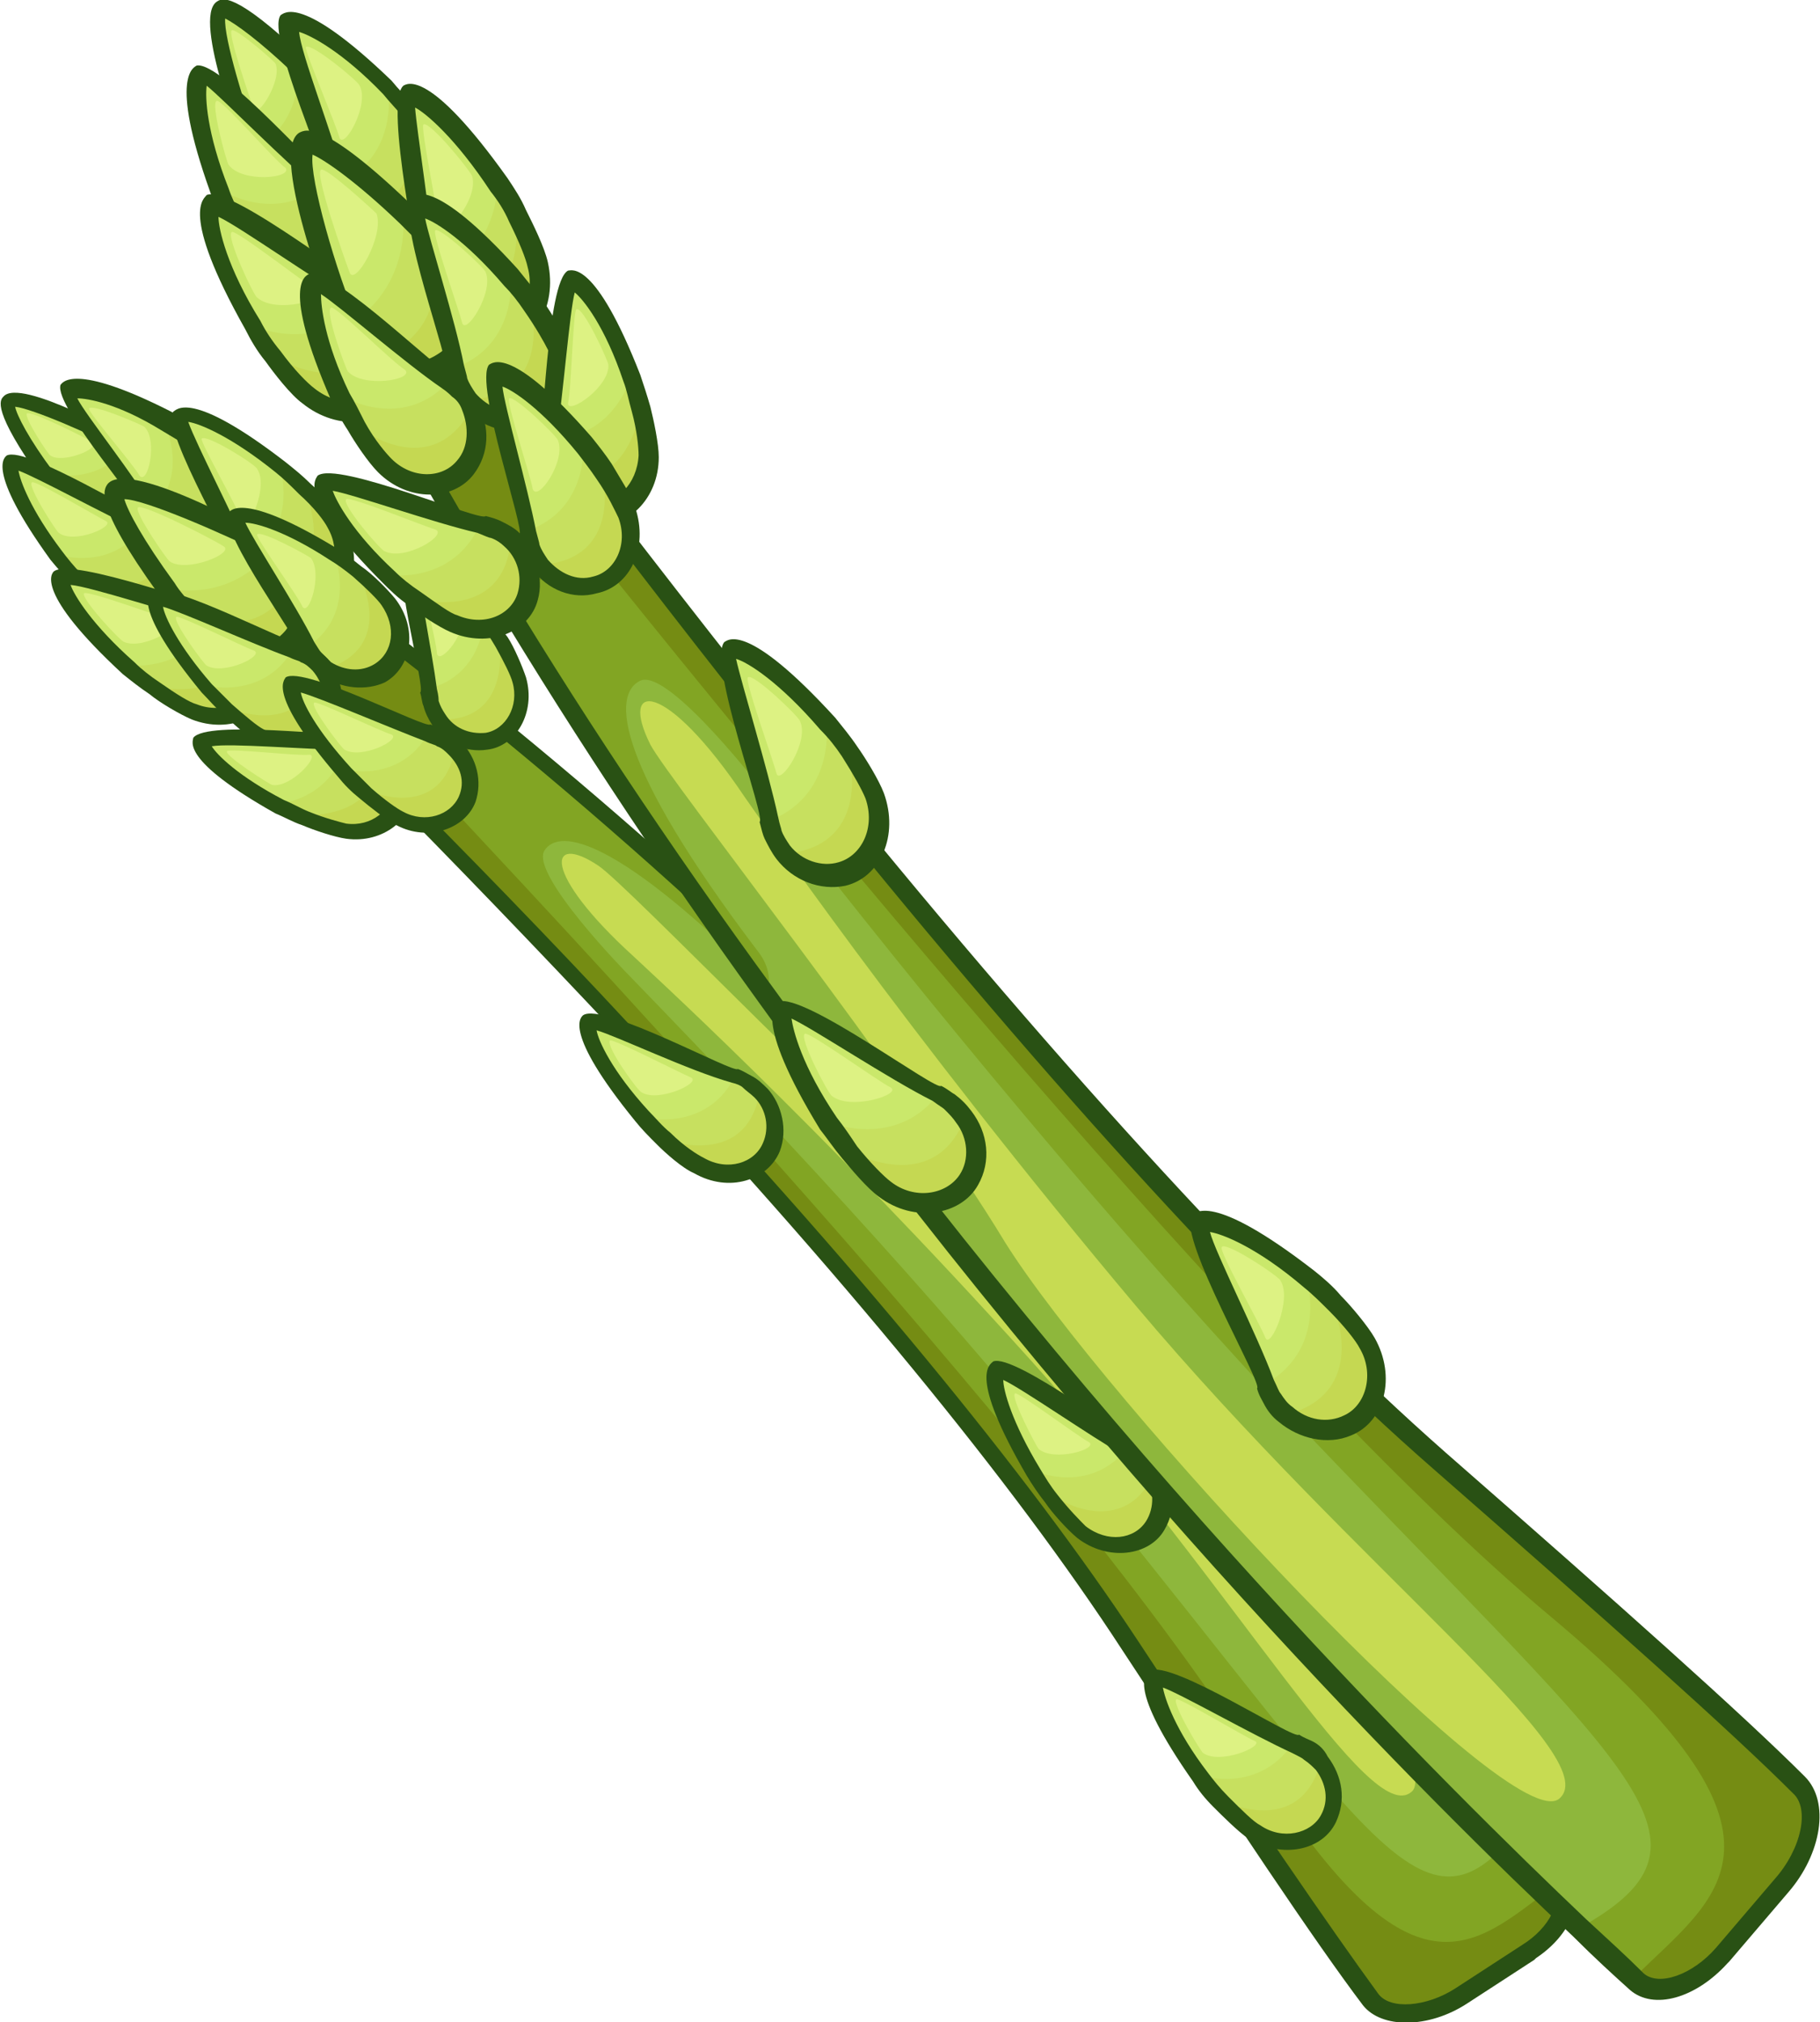 <?xml version="1.0" encoding="utf-8"?>
<!-- Generator: Adobe Illustrator 25.2.3, SVG Export Plug-In . SVG Version: 6.00 Build 0)  -->
<svg version="1.1" id="Capa_1" xmlns="http://www.w3.org/2000/svg" xmlns:xlink="http://www.w3.org/1999/xlink" x="0px" y="0px"
	 width="108.3px" height="120.3px" viewBox="0 0 108.3 120.3" style="enable-background:new 0 0 108.3 120.3;" xml:space="preserve"
	>
<style type="text/css">
	.st0{fill:#8EB73C;}
	.st1{fill:#82A523;}
	.st2{fill:#758C13;}
	.st3{fill:#C7DB52;}
	.st4{fill:#295114;}
	.st5{fill:#CAE86B;}
	.st6{fill:#C7E05F;}
	.st7{fill:#C5D852;}
	.st8{fill:#DDF283;}
</style>
<g id="XMLID_2664_">
	<g id="XMLID_2997_">
		<g id="XMLID_3492_">
			<path id="XMLID_3500_" class="st0" d="M90.6,108.5c0.9,1.3,1.7,2.5,2.3,3.3c0,0,0,0,0,0c0.8,1.2-0.1,3-2,4.3l-4,2.6
				c-2,1.3-4.5,1.4-5.4,0.2c-1.9-2.5-5.8-8-14.3-21.1C59.8,86.6,48.6,73.6,37,61.1c-11.2-12-22.7-23.2-31.3-31.4
				C5,29,4.9,28.1,5.3,27.5c0.1-0.2,0.2-0.3,0.4-0.4c0.5-0.4,1.2-0.4,1.9,0c14.9,9.6,28.6,21,40.3,32.3
				C69.6,80.2,84.7,100.2,90.6,108.5z"/>
			<path id="XMLID_3499_" class="st1" d="M90.6,108.5c1.1,1.6,1.7,2.5,2.3,3.3c0,0,0,0,0,0c0.8,1.2-0.1,3-2,4.3l-4,2.6
				c-2,1.3-4.5,1.4-5.4,0.2c-1.9-2.5-5.8-8-14.3-21.1c-7.6-11.5-19.2-25-31.1-37.7c0,0-0.1-0.1-0.1-0.1c-0.7-0.7-1.3-1.4-2-2.1
				c-0.1-0.1-0.2-0.2-0.2-0.2c-0.6-0.7-1.2-1.3-1.8-1.9c-0.1-0.1-0.2-0.3-0.4-0.4c-0.6-0.6-1.1-1.2-1.7-1.8
				c-0.2-0.2-0.3-0.3-0.5-0.5c-0.5-0.6-1.1-1.1-1.6-1.6c-0.2-0.2-0.4-0.4-0.6-0.6c-0.5-0.5-1-1-1.5-1.5c-0.2-0.2-0.5-0.5-0.7-0.7
				c-0.4-0.4-0.9-0.9-1.3-1.3c-0.2-0.2-0.5-0.5-0.7-0.7c0,0-0.1-0.1-0.1-0.1c-0.4-0.4-0.7-0.7-1.1-1.1c-0.3-0.3-0.7-0.7-1-1
				c-0.3-0.3-0.6-0.6-0.9-0.9c-0.4-0.4-0.8-0.8-1.2-1.2c-0.2-0.2-0.4-0.4-0.6-0.6c-0.5-0.5-1-1-1.4-1.4c-0.1-0.1-0.2-0.2-0.3-0.3
				c-3.8-3.8-7.4-7.2-10.6-10.3c-0.3-0.3-0.5-0.6-0.6-0.9c-0.2-0.5-0.1-1,0.2-1.4c0.1-0.2,0.2-0.3,0.4-0.4c0.5-0.4,1.2-0.4,1.9,0
				C14,31.2,20.1,35.6,26,40.3c7.9,6.2,15.3,12.7,22,19.2c-0.9,0.2-1.7-0.1-2.4-0.8c-8.8-8.8-12.3-9.5-13.2-8.1
				c-0.9,1.4,5,7.4,5,7.4l0,0C47.5,68.4,57.4,79.2,65,88.8C82.1,109.8,84.8,116.2,90.6,108.5z"/>
			<path id="XMLID_3498_" class="st2" d="M74.7,104.8C63.9,87.6,35.4,57.2,27.1,48.3c-1.6-1.7,0.9-5.7,4.3-3.7
				c-6-4.8-17.5-13.5-23.8-17.6c-0.7-0.5-1.4-0.4-1.9,0l0,0l0,0c0,0,0,0,0,0c-0.1,0.1-0.1,0.1-0.2,0.2c0,0,0,0,0,0.1
				c0,0.1-0.1,0.1-0.1,0.2c0,0,0,0,0,0.1c0,0,0,0,0,0c0,0.1-0.1,0.2-0.1,0.3c0,0,0,0,0,0.1c0,0.1,0,0.2,0,0.3c0,0,0,0.1,0,0.1
				c0,0.1,0,0.2,0,0.2c0,0,0,0.1,0,0.1c0,0.1,0,0.1,0,0.2c0,0,0,0,0,0.1c0,0.1,0.1,0.1,0.1,0.2c0,0.1,0.1,0.1,0.1,0.2
				c0.1,0.1,0.1,0.1,0.2,0.2c0,0.1,0.1,0.1,0.1,0.2c3.2,3,6.8,6.5,10.6,10.3c0.1,0.1,0.2,0.2,0.3,0.3c0.5,0.5,1,0.9,1.4,1.4
				c0.2,0.2,0.4,0.4,0.6,0.6c0,0,0,0,0,0c0.4,0.4,0.8,0.8,1.2,1.2c0.3,0.3,0.6,0.6,0.9,0.9c0.1,0.1,0.2,0.2,0.3,0.3
				c0.2,0.2,0.5,0.5,0.7,0.7c0.1,0.1,0.2,0.2,0.4,0.4c0.3,0.3,0.6,0.6,0.8,0.8c0,0,0,0,0,0l0,0c15.8,15.9,33.9,35.5,44.2,51.2
				c8.6,13,12.4,18.6,14.3,21.1c0.9,1.2,3.4,1.1,5.4-0.2l4-2.6c1.9-1.2,2.8-3.1,2-4.3C88,115.4,84.4,120.4,74.7,104.8z"/>
			<path id="XMLID_3497_" class="st3" d="M37.7,56.9c0.3,0.3,11,10,23.7,24.1c12.2,13.6,20.1,27.8,22.6,25.6
				c2.5-2.1-17.5-26.7-25-32.9c-7.6-6.3-21.6-21-23.4-22.2C32.6,49.5,32.2,51.9,37.7,56.9z"/>
			<g id="XMLID_3493_">
				<path id="XMLID_3494_" class="st4" d="M91.4,116.5c0,0-0.1,0.1-0.1,0.1l-4,2.6c-2.3,1.5-5.1,1.5-6.2,0.1
					c-2.8-3.7-7.6-10.9-14.3-21.1c-6.5-10-16.8-22.5-30.1-36.7C27.4,51.6,16.9,40.9,5.4,30c-1-0.9-0.8-2-0.4-2.7
					c0.2-0.2,0.3-0.4,0.6-0.6c0.7-0.5,1.6-0.5,2.4,0C21.1,35.2,34.7,46,48.4,59.1c22,21,37.1,41.1,42.7,49.1l0,0
					c1,1.3,1.7,2.5,2.3,3.3l0,0.1C94.3,113,93.5,115.1,91.4,116.5z M5.9,27.4c-0.1,0.1-0.2,0.2-0.2,0.3c-0.2,0.4-0.3,1.1,0.4,1.8
					c11.4,10.9,22.1,21.5,31.3,31.4C50.7,75,61.1,87.6,67.7,97.6c6.7,10.2,11.6,17.3,14.3,21c0.7,1,2.9,0.8,4.6-0.3l4-2.6
					c1.6-1,2.4-2.6,1.8-3.6l0-0.1c-0.6-0.9-1.4-2-2.3-3.3l0,0c-5.6-8-20.6-28-42.5-49C34.1,46.7,20.5,35.9,7.4,27.4
					C6.9,27.1,6.3,27.1,5.9,27.4C5.9,27.4,5.9,27.4,5.9,27.4z"/>
			</g>
		</g>
		<g id="XMLID_3483_">
			<path id="XMLID_3491_" class="st5" d="M52,69.8c0.2,0.3,0.4,0.6,0.7,0.9c0.9,0.8,2.1,1.1,3.3,0.6c1.5-0.6,2.1-2.6,1.1-4.3
				c-0.2-0.4-0.8-1.2-1.7-2.1c-0.4-0.4-0.9-0.9-1.3-1.3c-2.3-2.1-5.2-3.6-5.6-3.1c-0.4,0.6,2.5,6.1,3.3,8.5
				C51.8,69.4,51.9,69.6,52,69.8z"/>
			<path id="XMLID_3490_" class="st6" d="M52,69.8c0.2,0.3,0.4,0.6,0.7,0.9c0.9,0.8,2.1,1.1,3.3,0.6c1.5-0.6,2.1-2.6,1.1-4.3
				c-0.2-0.4-0.8-1.2-1.7-2.1c-0.4-0.4-0.9-0.9-1.3-1.3c0.4,1.6,0.2,4.1-2.4,5.4C51.8,69.4,51.9,69.6,52,69.8z"/>
			<path id="XMLID_3489_" class="st7" d="M52.7,70.7c0.9,0.8,2.1,1.1,3.3,0.6c1.5-0.6,2.1-2.6,1.1-4.3c-0.2-0.4-0.8-1.2-1.7-2.1
				C56.2,67.2,56.1,70,52.7,70.7z"/>
			<path id="XMLID_3488_" class="st8" d="M52.6,63.6c0-0.2-2.8-2.1-3.1-1.9c-0.1,0.2,2,4.1,2.2,4.8C52.1,67.2,53.3,64.6,52.6,63.6z"
				/>
			<g id="XMLID_3484_">
				<path id="XMLID_3485_" class="st4" d="M52.4,71c-0.3-0.3-0.6-0.6-0.8-1c-0.1-0.2-0.2-0.5-0.4-0.8c0.3-0.2-4-7.9-3.2-9.1
					c0.2-0.1,1-1.3,6.4,3.1c0.4,0.4,0.9,0.8,1.4,1.3c0.5,0.5,1.4,1.6,1.8,2.2c1.1,2.1,0.4,4.4-1.3,5.1C54.9,72.3,53.5,72,52.4,71z
					 M52.2,68.8c0.2,0.4,0.3,0.6,0.3,0.7c0.2,0.3,0.3,0.5,0.6,0.7c0.8,0.7,1.8,0.9,2.7,0.5c1.2-0.5,1.7-2.1,0.9-3.5
					c-0.2-0.4-0.8-1.1-1.6-2c-0.4-0.5-0.9-0.9-1.3-1.3c-2.5-2.2-4.3-2.9-4.9-3.1C49.3,62.1,51.4,66.5,52.2,68.8z"/>
			</g>
		</g>
		<g id="XMLID_3474_">
			<path id="XMLID_3482_" class="st5" d="M68,86.5c0.3,0.2,0.5,0.5,0.7,0.8c0.6,1,0.8,2.3,0.1,3.3c-0.8,1.4-2.9,1.6-4.4,0.4
				c-0.4-0.3-1.1-1-1.8-2c-0.4-0.5-0.7-1-1.1-1.5c-1.7-2.6-2.7-5.7-2.2-6.1c0.7-0.3,5.7,3.5,7.9,4.6C67.6,86.3,67.9,86.4,68,86.5z"
				/>
			<path id="XMLID_3481_" class="st6" d="M68,86.5c0.3,0.2,0.5,0.5,0.7,0.8c0.6,1,0.8,2.3,0.1,3.3c-0.8,1.4-2.9,1.6-4.4,0.4
				c-0.4-0.3-1.1-1-1.8-2c-0.4-0.5-0.7-1-1.1-1.5c1.5,0.6,4,0.8,5.7-1.5C67.6,86.3,67.9,86.4,68,86.5z"/>
			<path id="XMLID_3480_" class="st7" d="M68.8,87.3c0.6,1,0.8,2.3,0.1,3.3c-0.8,1.4-2.9,1.6-4.4,0.4c-0.4-0.3-1.1-1-1.8-2
				C64.7,90.3,67.6,90.6,68.8,87.3z"/>
			<path id="XMLID_3479_" class="st8" d="M61.8,86.2c-0.1-0.1-1.7-3.1-1.4-3.3c0.2-0.1,3.8,2.6,4.4,2.9C65.4,86.2,62.7,87,61.8,86.2
				z"/>
			<g id="XMLID_3475_">
				<path id="XMLID_3476_" class="st4" d="M69.3,91c-0.9,1.6-3.4,1.9-5.2,0.5c-0.6-0.5-1.5-1.5-1.9-2.1c-0.4-0.5-0.8-1.1-1.1-1.6
					c-3.5-6-2.2-6.6-2-6.8c1.3-0.5,8.3,4.9,8.5,4.6c0.3,0.2,0.6,0.4,0.7,0.5c0.3,0.3,0.6,0.6,0.9,0.9C69.9,88.3,70,89.8,69.3,91z
					 M59.7,82.1c0,0.6,0.5,2.5,2.2,5.3c0.3,0.5,0.6,1,1,1.5c0.7,0.9,1.4,1.6,1.7,1.9c1.3,1,2.9,0.8,3.6-0.3c0.5-0.8,0.5-1.9-0.1-2.8
					c-0.2-0.3-0.4-0.5-0.6-0.7c-0.1-0.1-0.3-0.2-0.6-0.4C64.8,85.4,60.8,82.6,59.7,82.1z"/>
			</g>
		</g>
		<g id="XMLID_3501_">
			<path id="XMLID_3509_" class="st5" d="M77.8,104c0.3,0.2,0.6,0.5,0.8,0.7c0.7,0.9,1,2.2,0.4,3.3c-0.7,1.4-2.7,1.9-4.4,0.8
				c-0.4-0.3-1.2-0.9-2-1.8c-0.4-0.4-0.8-0.9-1.2-1.4c-1.9-2.4-3.2-5.5-2.7-5.8c0.6-0.4,6,2.9,8.3,3.8
				C77.4,103.8,77.7,103.9,77.8,104z"/>
			<path id="XMLID_3508_" class="st6" d="M77.8,104c0.3,0.2,0.6,0.5,0.8,0.7c0.7,0.9,1,2.2,0.4,3.3c-0.7,1.4-2.7,1.9-4.4,0.8
				c-0.4-0.3-1.2-0.9-2-1.8c-0.4-0.4-0.8-0.9-1.2-1.4c1.5,0.5,4.1,0.4,5.6-2C77.4,103.8,77.7,103.9,77.8,104z"/>
			<path id="XMLID_3507_" class="st7" d="M78.6,104.8c0.7,0.9,1,2.2,0.4,3.3c-0.7,1.4-2.7,1.9-4.4,0.8c-0.4-0.3-1.2-0.9-2-1.8
				C74.9,108.1,77.7,108.2,78.6,104.8z"/>
			<path id="XMLID_3506_" class="st8" d="M71.6,104.3c-0.1,0-1.9-3-1.6-3.2c0.2-0.1,4,2.2,4.7,2.5C75.2,103.9,72.6,105,71.6,104.3z"
				/>
			<g id="XMLID_3502_">
				<path id="XMLID_3503_" class="st4" d="M79.5,108.4c-0.8,1.7-3.2,2.2-5.2,1c-0.6-0.4-1.6-1.4-2.1-1.9c-0.5-0.5-0.9-1-1.2-1.5
					c-4-5.7-2.8-6.4-2.6-6.6c1.3-0.7,8.7,4.2,8.9,3.8c0.3,0.2,0.6,0.3,0.8,0.4c0.4,0.2,0.7,0.5,0.9,0.9
					C79.9,105.7,80.1,107.1,79.5,108.4z M69.2,100.4c0.1,0.6,0.7,2.5,2.7,5.1c0.3,0.4,0.7,0.9,1.2,1.4c0.8,0.8,1.5,1.5,1.9,1.7
					c1.3,0.9,3,0.5,3.6-0.6c0.5-0.9,0.3-1.9-0.3-2.7c-0.2-0.2-0.4-0.4-0.7-0.6c-0.1-0.1-0.3-0.2-0.7-0.4
					C74.5,103.2,70.3,100.8,69.2,100.4z"/>
			</g>
		</g>
		<g id="XMLID_3465_">
			<path id="XMLID_3473_" class="st5" d="M44.4,64.3c0.3,0.2,0.6,0.4,0.9,0.7c0.8,0.9,1.1,2.1,0.7,3.3c-0.6,1.5-2.6,2.1-4.3,1.1
				c-0.4-0.2-1.2-0.8-2.1-1.6c-0.4-0.4-0.9-0.8-1.3-1.3c-2.1-2.3-3.6-5.2-3.1-5.6c0.6-0.4,6.2,2.5,8.6,3.2
				C43.9,64.1,44.2,64.2,44.4,64.3z"/>
			<path id="XMLID_3472_" class="st6" d="M44.4,64.3c0.3,0.2,0.6,0.4,0.9,0.7c0.8,0.9,1.1,2.1,0.7,3.3c-0.6,1.5-2.6,2.1-4.3,1.1
				c-0.4-0.2-1.2-0.8-2.1-1.6c-0.4-0.4-0.9-0.8-1.3-1.3c1.6,0.3,4.1,0.1,5.4-2.4C43.9,64.1,44.2,64.2,44.4,64.3z"/>
			<path id="XMLID_3471_" class="st7" d="M45.2,65c0.8,0.9,1.1,2.1,0.7,3.3c-0.6,1.5-2.6,2.1-4.3,1.1c-0.4-0.2-1.2-0.8-2.1-1.6
				C41.8,68.5,44.6,68.4,45.2,65z"/>
			<path id="XMLID_3470_" class="st8" d="M38.2,65c-0.2,0-2.2-2.8-1.9-3.1c0.2-0.1,4.1,1.9,4.8,2.2C41.8,64.4,39.2,65.6,38.2,65z"/>
			<g id="XMLID_3466_">
				<path id="XMLID_3467_" class="st4" d="M46.4,68.5c-0.7,1.7-3,2.5-5.1,1.3c-0.7-0.3-1.7-1.2-2.2-1.7c-0.5-0.5-0.9-0.9-1.3-1.4
					c-4.4-5.4-3.2-6.2-3.1-6.3c1.2-0.8,9,3.5,9.2,3.2c0.3,0.1,0.6,0.3,0.8,0.4c0.4,0.2,0.7,0.5,1,0.8C46.5,65.7,46.9,67.2,46.4,68.5
					z M35.5,61.3c0.1,0.6,0.9,2.4,3.1,4.8c0.4,0.4,0.8,0.9,1.3,1.3c0.8,0.8,1.6,1.3,2,1.5c1.4,0.8,3,0.3,3.5-0.9
					c0.4-0.9,0.2-2-0.5-2.7c-0.2-0.2-0.5-0.4-0.7-0.6c-0.1-0.1-0.3-0.2-0.7-0.3C41,63.7,36.6,61.6,35.5,61.3z"/>
			</g>
		</g>
		<g id="XMLID_2998_">
			<g id="XMLID_3456_">
				<path id="XMLID_3464_" class="st5" d="M8.3,26.9c0.3,0.2,0.5,0.5,0.6,0.7c0.5,0.9,0.4,2-0.3,2.9c-0.9,1.1-2.5,1.2-3.6,0.3
					c-0.3-0.2-0.8-0.8-1.3-1.5c-0.3-0.3-0.5-0.7-0.8-1.1c-1.3-1.9-2.7-4.1-2.3-4.5c0.5-0.6,5.3,1.6,7.1,2.7
					C7.9,26.7,8.1,26.8,8.3,26.9z"/>
				<path id="XMLID_3463_" class="st6" d="M8.3,26.9c0.3,0.2,0.5,0.5,0.6,0.7c0.5,0.9,0.4,2-0.3,2.9c-0.9,1.1-2.5,1.2-3.6,0.3
					c-0.3-0.2-0.8-0.8-1.3-1.5c-0.3-0.3-0.5-0.7-0.8-1.1c1.2,0.2,3.3,0.3,4.8-1.8C7.9,26.7,8.1,26.8,8.3,26.9z"/>
				<path id="XMLID_3462_" class="st7" d="M8.9,27.7c0.5,0.9,0.4,2-0.3,2.9c-0.9,1.1-2.5,1.2-3.6,0.3c-0.3-0.2-0.8-0.8-1.3-1.5
					C5.3,30.1,7.5,30.5,8.9,27.7z"/>
				<path id="XMLID_3461_" class="st8" d="M3,27.1c-0.1,0-1.6-2.3-1.4-2.5c0.2-0.2,3.4,1.4,3.9,1.7C6,26.7,3.7,27.6,3,27.1z"/>
				<g id="XMLID_3457_">
					<path id="XMLID_3458_" class="st4" d="M8.9,30.9c-1.1,1.3-3,1.4-4.2,0.4c-0.4-0.3-1-1.1-1.4-1.5C3,29.3,2.7,29,2.5,28.6
						c-3-4.2-2.5-4.8-2.3-5c1-1.2,7.6,2.6,7.7,2.6c0.3,0.2,0.5,0.3,0.6,0.4c0.3,0.2,0.5,0.5,0.7,0.9C9.8,28.6,9.7,29.9,8.9,30.9z
						 M0.9,24.2c0.1,0.5,0.8,1.9,2.3,3.9c0.2,0.3,0.5,0.7,0.8,1.1c0.5,0.7,1,1.2,1.2,1.4c0.9,0.7,2.2,0.6,3-0.3
						c0.6-0.7,0.6-1.6,0.2-2.4c-0.1-0.2-0.3-0.4-0.5-0.6c-0.1-0.1-0.2-0.2-0.5-0.4C5.6,25.9,1.9,24.3,0.9,24.2z"/>
				</g>
			</g>
			<g id="XMLID_3447_">
				<path id="XMLID_3455_" class="st5" d="M9.4,31.4c0.3,0.2,0.6,0.4,0.8,0.7c0.7,0.9,0.9,2.1,0.4,3.1C10,36.6,8.1,37,6.5,36
					c-0.4-0.3-1.1-0.9-1.9-1.7c-0.4-0.4-0.8-0.9-1.2-1.3c-1.8-2.3-3.1-5.2-2.7-5.5c0.6-0.4,5.7,2.7,7.9,3.6
					C9,31.2,9.3,31.3,9.4,31.4z"/>
				<path id="XMLID_3454_" class="st6" d="M9.4,31.4c0.3,0.2,0.6,0.4,0.8,0.7c0.7,0.9,0.9,2.1,0.4,3.1C10,36.6,8.1,37,6.5,36
					c-0.4-0.3-1.1-0.9-1.9-1.7c-0.4-0.4-0.8-0.9-1.2-1.3c1.5,0.4,3.9,0.4,5.3-2C9,31.2,9.3,31.3,9.4,31.4z"/>
				<path id="XMLID_3453_" class="st7" d="M10.2,32.1c0.7,0.9,0.9,2.1,0.4,3.1C10,36.6,8.1,37,6.5,36c-0.4-0.3-1.1-0.9-1.9-1.7
					C6.7,35.3,9.4,35.3,10.2,32.1z"/>
				<path id="XMLID_3452_" class="st8" d="M3.5,31.7c-0.1,0-1.9-2.8-1.6-3C2,28.5,5.7,30.7,6.3,31C6.9,31.3,4.4,32.4,3.5,31.7z"/>
				<g id="XMLID_3448_">
					<path id="XMLID_3449_" class="st4" d="M11.1,35.5c-0.7,1.6-3,2.2-4.9,1c-0.6-0.4-1.6-1.3-2-1.8c-0.4-0.5-0.8-0.9-1.2-1.4
						c-3.9-5.4-2.7-6.1-2.6-6.2c1.2-0.6,8.3,3.9,8.5,3.6c0.3,0.2,0.6,0.3,0.7,0.4c0.3,0.2,0.7,0.5,0.9,0.8
						C11.4,32.9,11.6,34.3,11.1,35.5z M1.1,28c0.1,0.6,0.7,2.3,2.6,4.8c0.3,0.4,0.7,0.9,1.1,1.3c0.7,0.8,1.4,1.4,1.8,1.6
						c1.3,0.8,2.9,0.5,3.4-0.6c0.4-0.8,0.3-1.8-0.3-2.6c-0.2-0.2-0.4-0.4-0.7-0.6c-0.1-0.1-0.3-0.2-0.6-0.3
						C6.2,30.6,2.2,28.4,1.1,28z"/>
				</g>
			</g>
			<g id="XMLID_3438_">
				<path id="XMLID_3446_" class="st5" d="M13.7,36.6c0.4,0.1,0.7,0.3,1,0.6c0.9,0.8,1.5,2,1.1,3.3c-0.4,1.6-2.4,2.5-4.3,1.7
					c-0.5-0.2-1.4-0.7-2.4-1.4c-0.5-0.4-1-0.8-1.5-1.2c-2.4-2-4.4-4.9-4-5.3c0.6-0.5,6.7,1.7,9.2,2.1C13.3,36.5,13.5,36.5,13.7,36.6
					z"/>
				<path id="XMLID_3445_" class="st6" d="M13.7,36.6c0.4,0.1,0.7,0.3,1,0.6c0.9,0.8,1.5,2,1.1,3.3c-0.4,1.6-2.4,2.5-4.3,1.7
					c-0.5-0.2-1.4-0.7-2.4-1.4c-0.5-0.4-1-0.8-1.5-1.2c1.7,0.1,4.2-0.4,5.2-3.2C13.3,36.5,13.5,36.5,13.7,36.6z"/>
				<path id="XMLID_3444_" class="st7" d="M14.7,37.2c0.9,0.8,1.5,2,1.1,3.3c-0.4,1.6-2.4,2.5-4.3,1.7c-0.5-0.2-1.4-0.7-2.4-1.4
					C11.6,41.4,14.5,40.8,14.7,37.2z"/>
				<path id="XMLID_3443_" class="st8" d="M7.4,38.2c-0.2,0-2.6-2.6-2.4-2.9c0.2-0.2,4.5,1.4,5.3,1.6C11.1,37.1,8.6,38.7,7.4,38.2z"
					/>
				<g id="XMLID_3439_">
					<path id="XMLID_3440_" class="st4" d="M16.4,40.7c-0.4,1.9-2.7,3-5,2.1c-0.7-0.3-1.9-1-2.5-1.5c-0.6-0.4-1.1-0.8-1.6-1.2
						C2,35.2,3.1,34.1,3.2,34c1.1-0.9,9.7,2.4,9.8,2c0.4,0.1,0.7,0.2,0.9,0.3c0.4,0.2,0.8,0.4,1.1,0.7
						C16.1,37.8,16.7,39.3,16.4,40.7z M4.2,34.8c0.2,0.6,1.3,2.4,3.8,4.6c0.4,0.4,0.9,0.8,1.5,1.2c1,0.7,1.8,1.2,2.2,1.3
						c1.5,0.6,3.2-0.1,3.5-1.4c0.3-1-0.1-2-0.9-2.7c-0.2-0.2-0.5-0.4-0.8-0.5c-0.1,0-0.3-0.1-0.8-0.2C10.2,36.5,5.4,34.9,4.2,34.8z"
						/>
				</g>
			</g>
			<g id="XMLID_3429_">
				<path id="XMLID_3437_" class="st5" d="M9.2,31.3c0.2,0.3,0.5,0.5,0.8,0.7c1,0.6,2.2,0.6,3.2-0.1c1.2-0.9,1.4-2.8,0.1-4.2
					c-0.3-0.4-1-1-2-1.6c-0.5-0.3-1-0.6-1.5-0.9c-2.5-1.5-5.6-2.3-5.9-1.7c-0.3,0.7,3.6,5.2,4.8,7.3C8.9,31,9.1,31.2,9.2,31.3z"/>
				<path id="XMLID_3436_" class="st6" d="M9.2,31.3c0.2,0.3,0.5,0.5,0.8,0.7c1,0.6,2.2,0.6,3.2-0.1c1.2-0.9,1.4-2.8,0.1-4.2
					c-0.3-0.4-1-1-2-1.6c-0.5-0.3-1-0.6-1.5-0.9c0.6,1.4,1,3.8-1.1,5.5C8.9,31,9.1,31.2,9.2,31.3z"/>
				<path id="XMLID_3435_" class="st7" d="M10,32c1,0.6,2.2,0.6,3.2-0.1c1.2-0.9,1.4-2.8,0.1-4.2c-0.3-0.4-1-1-2-1.6
					C12.6,28,13.1,30.7,10,32z"/>
				<path id="XMLID_3434_" class="st8" d="M8.6,25.4c-0.1-0.1-3.1-1.4-3.3-1.1c-0.1,0.2,2.7,3.4,3,4C8.8,28.9,9.4,26.2,8.6,25.4z"/>
				<g id="XMLID_3430_">
					<path id="XMLID_3431_" class="st4" d="M9.9,32.3c-0.4-0.2-0.7-0.5-0.9-0.8c-0.1-0.2-0.3-0.4-0.5-0.7c0.3-0.3-5.3-6.6-4.9-7.9
						c0.1-0.1,0.7-1.4,6.6,1.6c0.5,0.3,1,0.6,1.6,1c0.6,0.4,1.6,1.2,2.1,1.7c1.5,1.7,1.3,4-0.2,5C12.5,33.1,11,33,9.9,32.3z
						 M9.2,30.4c0.2,0.3,0.4,0.5,0.4,0.6c0.2,0.2,0.4,0.4,0.7,0.6c0.8,0.5,1.9,0.5,2.6-0.1c1-0.7,1.1-2.3,0.1-3.5
						c-0.3-0.3-1-0.9-1.9-1.5c-0.5-0.3-1-0.6-1.5-0.9C7,24,5.2,23.7,4.6,23.7C5.1,24.7,8,28.3,9.2,30.4z"/>
				</g>
			</g>
			<g id="XMLID_3420_">
				<path id="XMLID_3428_" class="st5" d="M14.8,34.4c0.2,0.3,0.5,0.6,0.7,0.9c0.9,0.8,2.3,1.1,3.4,0.5c1.5-0.7,2-2.7,1-4.5
					c-0.3-0.5-0.9-1.2-1.8-2.1c-0.4-0.4-0.9-0.9-1.4-1.3c-2.4-2.1-5.6-3.5-6-3c-0.4,0.7,2.8,6.3,3.7,8.7
					C14.6,33.9,14.7,34.2,14.8,34.4z"/>
				<path id="XMLID_3427_" class="st6" d="M14.8,34.4c0.2,0.3,0.5,0.6,0.7,0.9c0.9,0.8,2.3,1.1,3.4,0.5c1.5-0.7,2-2.7,1-4.5
					c-0.3-0.5-0.9-1.2-1.8-2.1c-0.4-0.4-0.9-0.9-1.4-1.3c0.4,1.6,0.3,4.2-2.3,5.7C14.6,33.9,14.7,34.2,14.8,34.4z"/>
				<path id="XMLID_3426_" class="st7" d="M15.5,35.2c0.9,0.8,2.3,1.1,3.4,0.5c1.5-0.7,2-2.7,1-4.5c-0.3-0.5-0.9-1.2-1.8-2.1
					C19.1,31.5,19.1,34.4,15.5,35.2z"/>
				<path id="XMLID_3425_" class="st8" d="M15.3,27.9c0-0.2-3-2.1-3.3-1.8c-0.1,0.2,2.2,4.2,2.4,4.9C14.8,31.7,16,28.9,15.3,27.9z"
					/>
				<g id="XMLID_3421_">
					<path id="XMLID_3422_" class="st4" d="M15.3,35.6c-0.3-0.3-0.6-0.6-0.9-1c-0.1-0.2-0.3-0.5-0.4-0.8c0.4-0.2-4.4-8.1-3.7-9.3
						c0.2-0.1,1-1.4,6.7,3c0.5,0.4,1,0.8,1.5,1.3c0.6,0.5,1.5,1.6,1.9,2.3c1.3,2.1,0.6,4.5-1.2,5.3C18,36.8,16.4,36.5,15.3,35.6z
						 M15,33.3c0.2,0.4,0.3,0.6,0.3,0.7c0.2,0.3,0.4,0.5,0.6,0.7c0.8,0.7,1.9,0.9,2.8,0.4c1.2-0.6,1.6-2.3,0.8-3.7
						c-0.2-0.4-0.8-1.2-1.7-2c-0.5-0.5-0.9-0.9-1.4-1.3c-2.6-2.1-4.5-2.9-5.2-3C11.7,26.5,14,30.9,15,33.3z"/>
				</g>
			</g>
			<g id="XMLID_3411_">
				<path id="XMLID_3419_" class="st5" d="M17,33.2c0.3,0.3,0.6,0.6,0.8,1c0.6,1.2,0.5,2.7-0.4,3.7c-1.2,1.4-3.3,1.6-4.7,0.4
					c-0.4-0.3-1-1-1.7-1.9c-0.3-0.4-0.7-0.9-1.1-1.4c-1.7-2.4-3.5-5.3-3-5.8c0.7-0.8,6.9,2,9.3,3.5C16.5,32.9,16.8,33,17,33.2z"/>
				<path id="XMLID_3418_" class="st6" d="M17,33.2c0.3,0.3,0.6,0.6,0.8,1c0.6,1.2,0.5,2.7-0.4,3.7c-1.2,1.4-3.3,1.6-4.7,0.4
					c-0.4-0.3-1-1-1.7-1.9c-0.3-0.4-0.7-0.9-1.1-1.4c1.5,0.3,4.2,0.3,6.3-2.3C16.5,32.9,16.8,33,17,33.2z"/>
				<path id="XMLID_3417_" class="st7" d="M17.7,34.1c0.6,1.2,0.5,2.7-0.4,3.7c-1.2,1.4-3.3,1.6-4.7,0.4c-0.4-0.3-1-1-1.7-1.9
					C13.1,37.3,16,37.8,17.7,34.1z"/>
				<path id="XMLID_3416_" class="st8" d="M10.1,33.4C10,33.4,8,30.5,8.2,30.2c0.2-0.3,4.5,1.9,5.1,2.3C14,32.9,11.1,34.1,10.1,33.4
					z"/>
				<g id="XMLID_3412_">
					<path id="XMLID_3413_" class="st4" d="M17.8,38.3c-1.4,1.7-3.9,1.9-5.5,0.5c-0.5-0.4-1.3-1.4-1.8-2c-0.4-0.5-0.8-1-1.1-1.5
						c-3.9-5.4-3.2-6.2-3-6.5c1.3-1.6,10,3.4,10,3.4c0.4,0.2,0.6,0.4,0.8,0.6c0.4,0.3,0.7,0.7,0.9,1.1C19,35.4,18.8,37.1,17.8,38.3z
						 M7.4,29.7c0.2,0.7,1.1,2.4,3,5c0.3,0.5,0.7,0.9,1.1,1.4c0.7,0.9,1.3,1.6,1.6,1.8c1.2,1,2.9,0.8,3.9-0.4
						c0.7-0.9,0.8-2.1,0.3-3.1c-0.2-0.3-0.4-0.6-0.6-0.8c-0.1-0.1-0.3-0.2-0.7-0.5C13.4,31.8,8.6,29.7,7.4,29.7z"/>
				</g>
			</g>
			<g id="XMLID_3400_">
				<path id="XMLID_3409_" class="st5" d="M18.6,39.1c0.2,0.3,0.5,0.5,0.8,0.7c0.9,0.6,2.2,0.8,3.2,0.2c1.3-0.8,1.6-2.7,0.5-4.2
					c-0.3-0.4-1-1.1-1.8-1.8c-0.4-0.3-0.9-0.7-1.4-1c-2.4-1.7-5.4-2.7-5.7-2.2c-0.3,0.6,3.2,5.5,4.2,7.6
					C18.4,38.8,18.5,39,18.6,39.1z"/>
				<path id="XMLID_3408_" class="st6" d="M18.6,39.1c0.2,0.3,0.5,0.5,0.8,0.7c0.9,0.6,2.2,0.8,3.2,0.2c1.3-0.8,1.6-2.7,0.5-4.2
					c-0.3-0.4-1-1.1-1.8-1.8c-0.4-0.3-0.9-0.7-1.4-1c0.5,1.4,0.7,3.9-1.5,5.4C18.4,38.8,18.5,39,18.6,39.1z"/>
				<path id="XMLID_3407_" class="st7" d="M19.4,39.8c0.9,0.6,2.2,0.8,3.2,0.2c1.3-0.8,1.6-2.7,0.5-4.2c-0.3-0.4-1-1.1-1.8-1.8
					C22.3,36.1,22.6,38.8,19.4,39.8z"/>
				<path id="XMLID_3406_" class="st8" d="M18.5,33.2c-0.1-0.1-3-1.7-3.2-1.4c-0.1,0.2,2.4,3.6,2.7,4.3
					C18.4,36.7,19.2,34.1,18.5,33.2z"/>
				<g id="XMLID_3401_">
					<path id="XMLID_3403_" class="st4" d="M19.2,40.2c-0.3-0.2-0.6-0.5-0.9-0.8c-0.1-0.2-0.3-0.4-0.5-0.7c0.3-0.2-4.8-7-4.2-8.2
						c0.1-0.1,0.8-1.3,6.4,2.1c0.5,0.3,1,0.7,1.5,1.1c0.6,0.4,1.5,1.3,2,1.9c1.4,1.8,1,4.1-0.6,5C21.8,41.1,20.3,41,19.2,40.2z
						 M18.7,38.2c0.2,0.3,0.3,0.5,0.4,0.6c0.2,0.2,0.4,0.4,0.6,0.6c0.8,0.5,1.8,0.6,2.6,0.1c1.1-0.7,1.3-2.2,0.4-3.5
						c-0.2-0.3-0.9-1-1.7-1.7c-0.5-0.4-0.9-0.7-1.4-1c-2.6-1.7-4.4-2.2-5-2.2C15.1,32.2,17.6,36,18.7,38.2z"/>
				</g>
			</g>
			<g id="XMLID_3072_">
				<path id="XMLID_3399_" class="st5" d="M18.2,38.9c0.3,0.2,0.6,0.4,0.8,0.6c0.8,0.8,1.1,2,0.6,3.1c-0.6,1.4-2.4,2-4.1,1.1
					c-0.4-0.2-1.2-0.8-2-1.6c-0.4-0.4-0.8-0.8-1.2-1.3c-2-2.2-3.4-5-3-5.4c0.6-0.4,5.9,2.4,8.2,3C17.8,38.7,18.1,38.8,18.2,38.9z"/>
				<path id="XMLID_3398_" class="st6" d="M18.2,38.9c0.3,0.2,0.6,0.4,0.8,0.6c0.8,0.8,1.1,2,0.6,3.1c-0.6,1.4-2.4,2-4.1,1.1
					c-0.4-0.2-1.2-0.8-2-1.6c-0.4-0.4-0.8-0.8-1.2-1.3c1.5,0.3,3.9,0.1,5.2-2.3C17.8,38.7,18.1,38.8,18.2,38.9z"/>
				<path id="XMLID_3397_" class="st7" d="M19.1,39.5c0.8,0.8,1.1,2,0.6,3.1c-0.6,1.4-2.4,2-4.1,1.1c-0.4-0.2-1.2-0.8-2-1.6
					C15.7,43,18.5,42.8,19.1,39.5z"/>
				<path id="XMLID_3396_" class="st8" d="M12.3,39.6c-0.1,0-2.1-2.7-1.8-2.9c0.2-0.1,4,1.8,4.6,2C15.8,39,13.3,40.2,12.3,39.6z"/>
				<g id="XMLID_3073_">
					<path id="XMLID_3074_" class="st4" d="M20.2,42.9c-0.6,1.7-2.9,2.4-4.8,1.3c-0.6-0.3-1.6-1.2-2.1-1.7c-0.5-0.4-0.9-0.9-1.3-1.3
						c-4.2-5.1-3.1-5.9-3-6c1.1-0.7,8.5,3.3,8.7,3c0.3,0.1,0.6,0.2,0.8,0.3c0.4,0.2,0.7,0.4,1,0.7C20.3,40.3,20.6,41.7,20.2,42.9z
						 M9.7,36.1c0.1,0.6,0.9,2.3,2.9,4.6c0.4,0.4,0.8,0.8,1.2,1.2c0.8,0.7,1.5,1.3,1.9,1.5c1.3,0.7,2.9,0.3,3.4-0.9
						c0.4-0.9,0.1-1.9-0.5-2.6c-0.2-0.2-0.4-0.4-0.7-0.5c-0.1-0.1-0.3-0.1-0.7-0.3C15,38.3,10.8,36.4,9.7,36.1z"/>
				</g>
			</g>
			<g id="XMLID_3063_">
				<path id="XMLID_3071_" class="st5" d="M25.6,41.9c0.1,0.3,0.2,0.7,0.4,0.9c0.6,0.9,1.7,1.5,2.8,1.3c1.5-0.2,2.4-1.9,1.9-3.7
					c-0.1-0.5-0.5-1.3-1-2.3c-0.3-0.5-0.6-1-0.9-1.5c-1.6-2.4-4-4.4-4.5-4.1c-0.5,0.5,1,6.1,1.1,8.5C25.5,41.5,25.5,41.7,25.6,41.9z
					"/>
				<path id="XMLID_3070_" class="st6" d="M25.6,41.9c0.1,0.3,0.2,0.7,0.4,0.9c0.6,0.9,1.7,1.5,2.8,1.3c1.5-0.2,2.4-1.9,1.9-3.7
					c-0.1-0.5-0.5-1.3-1-2.3c-0.3-0.5-0.6-1-0.9-1.5c0,1.5-0.8,3.8-3.4,4.4C25.5,41.5,25.5,41.7,25.6,41.9z"/>
				<path id="XMLID_3069_" class="st7" d="M26,42.8c0.6,0.9,1.7,1.5,2.8,1.3c1.5-0.2,2.4-1.9,1.9-3.7c-0.1-0.5-0.5-1.3-1-2.3
					C30,40.4,29.3,43,26,42.8z"/>
				<path id="XMLID_3068_" class="st8" d="M27.5,36.4c0-0.1-2.1-2.6-2.4-2.4c-0.2,0.2,0.9,4.2,0.9,4.9
					C26.2,39.6,27.9,37.5,27.5,36.4z"/>
				<g id="XMLID_3064_">
					<path id="XMLID_3065_" class="st4" d="M25.7,43.1c-0.2-0.3-0.4-0.7-0.5-1.1c-0.1-0.2-0.1-0.5-0.2-0.8c0.4-0.1-1.9-8.1-0.9-9
						c0.2-0.1,1.2-1,5.1,4.2c0.3,0.5,0.6,1,1,1.5c0.4,0.6,0.9,1.8,1.1,2.4c0.6,2.1-0.6,4.1-2.3,4.3C27.7,44.8,26.4,44.2,25.7,43.1z
						 M26,41c0.1,0.4,0.1,0.6,0.1,0.7c0.1,0.3,0.2,0.5,0.4,0.8c0.5,0.8,1.4,1.2,2.4,1.1c1.2-0.2,2-1.6,1.6-3c-0.1-0.4-0.5-1.2-1-2.1
						c-0.3-0.5-0.6-1-0.9-1.4c-1.8-2.5-3.2-3.6-3.8-3.8C24.8,34.3,25.7,38.7,26,41z"/>
				</g>
			</g>
			<g id="XMLID_3053_">
				<path id="XMLID_3062_" class="st5" d="M21.4,43.9c0.4,0,0.7,0.1,1,0.3c1,0.5,1.7,1.5,1.7,2.6c0,1.5-1.5,2.7-3.4,2.4
					c-0.5-0.1-1.4-0.3-2.4-0.7c-0.5-0.2-1-0.4-1.6-0.7c-2.6-1.3-4.9-3.3-4.6-3.8c0.4-0.6,6.2,0.1,8.5-0.1
					C20.9,43.9,21.2,43.9,21.4,43.9z"/>
				<path id="XMLID_3061_" class="st6" d="M21.4,43.9c0.4,0,0.7,0.1,1,0.3c1,0.5,1.7,1.5,1.7,2.6c0,1.5-1.5,2.7-3.4,2.4
					c-0.5-0.1-1.4-0.3-2.4-0.7c-0.5-0.2-1-0.4-1.6-0.7c1.5-0.2,3.6-1.3,3.9-4C20.9,43.9,21.2,43.9,21.4,43.9z"/>
				<path id="XMLID_3060_" class="st7" d="M22.3,44.2c1,0.5,1.7,1.5,1.7,2.6c0,1.5-1.5,2.7-3.4,2.4c-0.5-0.1-1.4-0.3-2.4-0.7
					C20.5,48.5,23,47.5,22.3,44.2z"/>
				<path id="XMLID_3059_" class="st8" d="M16.2,46.7c-0.1,0-2.8-1.7-2.7-2c0.1-0.2,4.3,0.3,4.9,0.2C19.1,44.9,17.3,46.9,16.2,46.7z
					"/>
				<g id="XMLID_3055_">
					<path id="XMLID_3056_" class="st4" d="M24.6,47c0,1.7-1.8,3.2-4,2.9c-0.7-0.1-1.9-0.5-2.6-0.8c-0.6-0.2-1.1-0.5-1.6-0.7
						c-5.7-3.2-4.9-4.3-4.9-4.5c0.8-1.1,9,0,9-0.3c0.3,0,0.6,0,0.8,0c0.4,0.1,0.8,0.2,1.1,0.3C23.7,44.5,24.6,45.6,24.6,47z
						 M12.6,44.4c0.3,0.5,1.6,1.8,4.3,3.2c0.5,0.2,1,0.5,1.5,0.7c1,0.4,1.8,0.6,2.2,0.7c1.5,0.2,2.7-0.8,2.8-2
						c0-0.9-0.5-1.8-1.4-2.2c-0.3-0.1-0.5-0.2-0.8-0.2c-0.1,0-0.3,0-0.7,0C18.2,44.6,13.7,44.2,12.6,44.4z"/>
				</g>
			</g>
			<g id="XMLID_3043_">
				<path id="XMLID_3052_" class="st5" d="M26.3,43.8c0.3,0.2,0.6,0.4,0.8,0.6c0.8,0.8,1.1,2,0.7,3c-0.5,1.4-2.4,2-4,1.1
					c-0.4-0.2-1.2-0.8-2-1.5c-0.4-0.4-0.8-0.8-1.2-1.2c-2-2.1-3.5-4.8-3.1-5.2c0.6-0.4,5.8,2.2,8.1,2.8
					C25.9,43.6,26.2,43.7,26.3,43.8z"/>
				<path id="XMLID_3051_" class="st6" d="M26.3,43.8c0.3,0.2,0.6,0.4,0.8,0.6c0.8,0.8,1.1,2,0.7,3c-0.5,1.4-2.4,2-4,1.1
					c-0.4-0.2-1.2-0.8-2-1.5c-0.4-0.4-0.8-0.8-1.2-1.2c1.5,0.3,3.8,0,5-2.4C25.9,43.6,26.2,43.7,26.3,43.8z"/>
				<path id="XMLID_3050_" class="st7" d="M27.1,44.4c0.8,0.8,1.1,2,0.7,3c-0.5,1.4-2.4,2-4,1.1c-0.4-0.2-1.2-0.8-2-1.5
					C24,47.9,26.6,47.7,27.1,44.4z"/>
				<path id="XMLID_3049_" class="st8" d="M20.5,44.6c-0.1,0-2.1-2.6-1.8-2.8c0.2-0.1,3.9,1.7,4.6,1.9C23.9,44,21.5,45.2,20.5,44.6z
					"/>
				<g id="XMLID_3044_">
					<path id="XMLID_3045_" class="st4" d="M28.3,47.7c-0.6,1.6-2.8,2.4-4.7,1.4C23,48.8,22,48,21.4,47.5c-0.5-0.4-0.9-0.8-1.3-1.3
						c-4.2-4.9-3.2-5.7-3.1-5.9c1.1-0.7,8.4,3.1,8.6,2.8c0.3,0.1,0.6,0.2,0.8,0.3c0.4,0.2,0.7,0.4,1,0.7
						C28.4,45.1,28.7,46.5,28.3,47.7z M17.9,41.2c0.1,0.6,0.9,2.2,3,4.5c0.4,0.4,0.8,0.8,1.2,1.2c0.8,0.7,1.5,1.2,1.9,1.4
						c1.3,0.7,2.8,0.2,3.3-0.9c0.4-0.9,0.1-1.8-0.6-2.5c-0.2-0.2-0.4-0.4-0.7-0.5c-0.1-0.1-0.3-0.1-0.7-0.3
						C23.2,43.3,19,41.5,17.9,41.2z"/>
				</g>
			</g>
		</g>
	</g>
	<g id="XMLID_2667_">
		<g id="XMLID_3600_">
			<path id="XMLID_3962_" class="st0" d="M94,114.7c1.3,1.3,2.5,2.3,3.4,3.1c0,0,0,0,0,0c1.2,1,3.4,0.3,5.1-1.6l3.5-4.1
				c1.8-2.1,2.3-4.8,1.1-6c-2.5-2.5-8.1-7.7-21.4-19.3c-11.4-10-24.4-24.6-36.5-39.6C37.6,32.8,26.7,18.2,18.9,7.3
				c-0.7-1-1.7-1.1-2.4-0.8c-0.2,0.1-0.4,0.2-0.5,0.4c-0.5,0.5-0.7,1.3-0.3,2.2c8.4,18.2,19.1,35.3,30,50.2
				C65.5,86.7,85.6,106.8,94,114.7z"/>
			<path id="XMLID_3733_" class="st1" d="M94,114.7c1.6,1.5,2.5,2.3,3.4,3.1c0,0,0,0,0,0c1.2,1,3.4,0.3,5.1-1.6l3.5-4.1
				c1.8-2.1,2.3-4.8,1.1-6c-2.5-2.5-8.1-7.7-21.4-19.3C74,76.6,60.7,61.4,48.3,46.1c0,0-0.1-0.1-0.1-0.1c-0.7-0.8-1.4-1.7-2-2.5
				c-0.1-0.1-0.2-0.2-0.2-0.3c-0.6-0.8-1.3-1.6-1.9-2.4c-0.1-0.2-0.2-0.3-0.4-0.5c-0.6-0.7-1.2-1.5-1.7-2.2
				c-0.2-0.2-0.3-0.4-0.5-0.6c-0.5-0.7-1.1-1.4-1.6-2c-0.2-0.3-0.4-0.5-0.6-0.8c-0.5-0.6-1-1.2-1.4-1.9c-0.2-0.3-0.5-0.6-0.7-0.9
				c-0.4-0.6-0.8-1.1-1.3-1.7c-0.2-0.3-0.5-0.6-0.7-0.9c0-0.1-0.1-0.1-0.1-0.2c-0.4-0.5-0.7-0.9-1.1-1.4c-0.3-0.4-0.7-0.9-1-1.3
				c-0.3-0.4-0.6-0.7-0.8-1.1c-0.4-0.5-0.8-1-1.2-1.5c-0.2-0.3-0.4-0.5-0.6-0.8c-0.5-0.6-0.9-1.2-1.4-1.8c-0.1-0.1-0.2-0.2-0.2-0.3
				c-3.6-4.9-7-9.4-9.9-13.5c-0.3-0.4-0.6-0.6-0.9-0.8c-0.5-0.3-1.1-0.2-1.6,0c-0.2,0.1-0.4,0.2-0.5,0.4c-0.5,0.5-0.7,1.3-0.3,2.2
				c3.6,7.8,7.6,15.3,11.9,22.6c5.7,9.8,11.9,19.1,18.1,27.6c0.3-1,0.2-1.9-0.5-2.8c-8.5-11.2-8.7-15.3-7-16.1
				c1.7-0.8,7.5,6.8,7.5,6.8l0,0c10,12.9,20.7,25.7,30.1,35.8C96.8,105.4,103.5,109.4,94,114.7z"/>
			<path id="XMLID_3725_" class="st2" d="M92.3,96.2C74.7,81.5,45,44.9,36.4,34.2c-1.7-2-6.5,0.1-4.8,4.3
				c-4.4-7.5-12.4-21.7-16-29.4c-0.4-0.9-0.2-1.7,0.3-2.2l0,0l0,0c0,0,0,0,0,0c0.1-0.1,0.2-0.1,0.2-0.2c0,0,0,0,0.1,0
				c0.1,0,0.1-0.1,0.2-0.1c0,0,0.1,0,0.1,0c0,0,0,0,0,0c0.1,0,0.2-0.1,0.3-0.1c0,0,0.1,0,0.1,0c0.1,0,0.2,0,0.3,0c0,0,0.1,0,0.1,0
				c0.1,0,0.2,0,0.3,0.1c0,0,0.1,0,0.1,0c0.1,0,0.1,0,0.2,0.1c0,0,0,0,0.1,0c0.1,0,0.2,0.1,0.2,0.2c0.1,0,0.1,0.1,0.2,0.1
				C18.6,7,18.7,7,18.7,7.1c0.1,0.1,0.1,0.1,0.2,0.2c2.9,4,6.2,8.6,9.9,13.5c0.1,0.1,0.2,0.2,0.2,0.3c0.4,0.6,0.9,1.2,1.4,1.8
				c0.2,0.3,0.4,0.5,0.6,0.8c0,0,0,0,0,0c0.4,0.5,0.8,1,1.1,1.5c0.3,0.4,0.6,0.7,0.8,1.1c0.1,0.1,0.2,0.3,0.3,0.4
				c0.2,0.3,0.5,0.6,0.7,1c0.1,0.1,0.2,0.3,0.3,0.4c0.3,0.4,0.5,0.7,0.8,1.1c0,0,0,0,0,0l0,0c15.3,20.1,34.6,43.6,50.5,57.5
				c13.3,11.6,18.9,16.8,21.4,19.3c1.2,1.2,0.7,4-1.1,6l-3.5,4.1c-1.7,1.9-3.9,2.6-5.1,1.6C102.1,112.8,108.3,109.6,92.3,96.2z"/>
			<path id="XMLID_3834_" class="st3" d="M44.3,47.4c0.3,0.4,9.5,13.9,23.3,30.3c13.3,15.8,28,26.8,25.2,29.3
				c-2.8,2.5-27.2-23.8-33-33.1C54,64.3,39.8,46.4,38.7,44.3C36.8,40.5,39.6,40.4,44.3,47.4z"/>
			<g id="XMLID_3795_">
				<path id="XMLID_3796_" class="st4" d="M97,118.4L97,118.4c-1-0.9-2.1-1.9-3.4-3.2l0,0c-8.1-7.6-28.3-27.6-48.4-55.5
					c-12.5-17.3-22.5-34.3-30-50.3c-0.4-1-0.3-2,0.4-2.7c0.2-0.2,0.4-0.4,0.7-0.5c0.8-0.4,2.1-0.3,2.9,0.9
					C29.7,21.5,40,35,49.6,46.9C63.5,64,75.9,77.5,86,86.4c10.4,9.1,17.7,15.6,21.4,19.3c1.5,1.5,1,4.6-1,6.9l-3.5,4.1
					c0,0-0.1,0.1-0.1,0.1C100.9,118.9,98.4,119.6,97,118.4z M16.2,7.2c-0.4,0.4-0.4,1-0.1,1.6c7.4,16,17.4,32.9,30,50.1
					c20.1,27.8,40.3,47.7,48.3,55.3l0,0c1.3,1.2,2.4,2.2,3.3,3.1l0.1,0.1c0.9,0.8,2.9,0.1,4.3-1.5l3.5-4.1c1.6-1.8,2.1-4.2,1.1-5.1
					c-3.7-3.7-11-10.2-21.4-19.3c-10.2-8.9-22.6-22.5-36.5-39.7c-9.6-11.9-19.9-25.5-30.3-40c-0.6-0.9-1.4-0.9-1.9-0.7
					C16.4,7,16.3,7.1,16.2,7.2C16.2,7.2,16.2,7.2,16.2,7.2z"/>
			</g>
		</g>
		<g id="XMLID_3724_">
			<path id="XMLID_3785_" class="st5" d="M56.6,65.4c0.3,0.3,0.6,0.6,0.9,0.9c0.7,1.1,0.9,2.6,0.2,3.8c-0.9,1.6-3.2,1.9-5,0.6
				c-0.5-0.3-1.3-1.1-2.1-2.2c-0.4-0.5-0.8-1.1-1.2-1.7c-2-2.9-3.2-6.4-2.6-6.8c0.8-0.4,6.5,3.8,9.1,5
				C56.2,65.1,56.4,65.3,56.6,65.4z"/>
			<path id="XMLID_3784_" class="st6" d="M56.6,65.4c0.3,0.3,0.6,0.6,0.9,0.9c0.7,1.1,0.9,2.6,0.2,3.8c-0.9,1.6-3.2,1.9-5,0.6
				c-0.5-0.3-1.3-1.1-2.1-2.2c-0.4-0.5-0.8-1.1-1.2-1.7c1.7,0.6,4.6,0.8,6.5-1.8C56.2,65.1,56.4,65.3,56.6,65.4z"/>
			<path id="XMLID_3783_" class="st7" d="M57.5,66.3c0.7,1.1,0.9,2.6,0.2,3.8c-0.9,1.6-3.2,1.9-5,0.6c-0.5-0.3-1.3-1.1-2.1-2.2
				C53,69.7,56.2,70,57.5,66.3z"/>
			<path id="XMLID_3782_" class="st8" d="M49.5,65.2c-0.2-0.1-2-3.5-1.6-3.7c0.3-0.1,4.3,2.8,5.1,3.2C53.7,65.1,50.6,66.1,49.5,65.2
				z"/>
			<g id="XMLID_3778_">
				<path id="XMLID_3779_" class="st4" d="M58.2,70.5c-1,1.8-3.8,2.3-5.9,0.7c-0.7-0.5-1.7-1.7-2.2-2.3c-0.5-0.6-0.9-1.2-1.3-1.7
					c-4.1-6.7-2.6-7.5-2.5-7.6c1.5-0.6,9.5,5.4,9.7,5c0.4,0.2,0.6,0.4,0.8,0.5c0.4,0.3,0.7,0.6,1,1C58.8,67.4,59,69.1,58.2,70.5z
					 M47.1,60.6c0.1,0.7,0.6,2.8,2.7,5.9c0.4,0.5,0.8,1.1,1.2,1.7c0.8,1,1.6,1.8,2,2.1c1.4,1.1,3.3,0.8,4.1-0.4
					c0.6-0.9,0.5-2.2-0.2-3.1c-0.2-0.3-0.4-0.5-0.7-0.8c-0.1-0.1-0.3-0.2-0.7-0.5C52.9,64.2,48.4,61.2,47.1,60.6z"/>
			</g>
		</g>
		<g id="XMLID_3786_">
			<path id="XMLID_3794_" class="st5" d="M75.6,83.2c0.2,0.4,0.5,0.7,0.8,1c1,0.9,2.4,1.2,3.7,0.6c1.7-0.7,2.3-3,1.1-4.9
				c-0.3-0.5-1-1.4-1.9-2.3c-0.5-0.5-1-1-1.5-1.4c-2.6-2.3-6-3.9-6.5-3.4c-0.5,0.7,3,6.9,3.9,9.6C75.3,82.7,75.5,83,75.6,83.2z"/>
			<path id="XMLID_3793_" class="st6" d="M75.6,83.2c0.2,0.4,0.5,0.7,0.8,1c1,0.9,2.4,1.2,3.7,0.6c1.7-0.7,2.3-3,1.1-4.9
				c-0.3-0.5-1-1.4-1.9-2.3c-0.5-0.5-1-1-1.5-1.4c0.4,1.8,0.3,4.6-2.6,6.2C75.3,82.7,75.5,83,75.6,83.2z"/>
			<path id="XMLID_3792_" class="st7" d="M76.4,84.2c1,0.9,2.4,1.2,3.7,0.6c1.7-0.7,2.3-3,1.1-4.9c-0.3-0.5-1-1.4-1.9-2.3
				C80.3,80.1,80.2,83.3,76.4,84.2z"/>
			<path id="XMLID_3791_" class="st8" d="M76.2,76.2c0-0.2-3.3-2.4-3.5-2c-0.2,0.2,2.3,4.6,2.6,5.4C75.6,80.3,76.9,77.3,76.2,76.2z"
				/>
			<g id="XMLID_3787_">
				<path id="XMLID_3788_" class="st4" d="M76.1,84.6c-0.4-0.3-0.7-0.7-0.9-1.1c-0.1-0.2-0.3-0.5-0.4-0.9c0.4-0.2-4.7-8.9-3.9-10.3
					c0.2-0.1,1.1-1.5,7.3,3.3c0.5,0.4,1.1,0.9,1.6,1.5c0.6,0.6,1.6,1.8,2,2.5c1.3,2.3,0.6,5-1.4,5.8C79,86,77.3,85.6,76.1,84.6z
					 M75.8,82.1c0.2,0.4,0.3,0.7,0.4,0.8c0.2,0.3,0.4,0.6,0.7,0.8c0.9,0.8,2.1,1,3.1,0.5c1.3-0.6,1.8-2.5,0.9-4
					c-0.2-0.4-0.9-1.3-1.8-2.2c-0.5-0.5-1-1-1.5-1.4c-2.8-2.4-4.9-3.2-5.6-3.3C72.3,74.5,74.8,79.4,75.8,82.1z"/>
			</g>
		</g>
		<g id="XMLID_3800_">
			<path id="XMLID_3808_" class="st5" d="M45.9,49.7c0.2,0.4,0.4,0.8,0.6,1.1c0.8,1,2.2,1.6,3.6,1.3c1.7-0.4,2.7-2.6,1.9-4.6
				c-0.2-0.5-0.7-1.5-1.5-2.6c-0.4-0.5-0.8-1.1-1.3-1.7c-2.2-2.7-5.3-4.8-5.8-4.4c-0.6,0.6,1.8,7.3,2.2,10.1
				C45.7,49.2,45.8,49.5,45.9,49.7z"/>
			<path id="XMLID_3807_" class="st6" d="M45.9,49.7c0.2,0.4,0.4,0.8,0.6,1.1c0.8,1,2.2,1.6,3.6,1.3c1.7-0.4,2.7-2.6,1.9-4.6
				c-0.2-0.5-0.7-1.5-1.5-2.6c-0.4-0.5-0.8-1.1-1.3-1.7c0.1,1.8-0.5,4.6-3.6,5.7C45.7,49.2,45.8,49.5,45.9,49.7z"/>
			<path id="XMLID_3806_" class="st7" d="M46.5,50.8c0.8,1,2.2,1.6,3.6,1.3c1.7-0.4,2.7-2.6,1.9-4.6c-0.2-0.5-0.7-1.5-1.5-2.6
				C51.1,47.4,50.5,50.6,46.5,50.8z"/>
			<path id="XMLID_3805_" class="st8" d="M47.6,42.9c0-0.2-2.8-2.9-3.1-2.6c-0.2,0.2,1.5,4.9,1.7,5.7C46.4,46.8,48.2,44.1,47.6,42.9
				z"/>
			<g id="XMLID_3801_">
				<path id="XMLID_3802_" class="st4" d="M46.2,51.1c-0.3-0.4-0.5-0.8-0.7-1.2c-0.1-0.2-0.2-0.6-0.3-1c0.4-0.2-3.1-9.5-2.1-10.7
					c0.2-0.1,1.3-1.3,6.6,4.5c0.4,0.5,0.9,1.1,1.3,1.7c0.5,0.7,1.3,2,1.6,2.8c0.9,2.5-0.2,5-2.3,5.5C48.8,53,47.2,52.4,46.2,51.1z
					 M46.3,48.6c0.1,0.5,0.2,0.7,0.2,0.8c0.1,0.3,0.3,0.6,0.5,0.9c0.7,0.9,1.9,1.3,2.9,1c1.4-0.4,2.2-2.1,1.6-3.8
					c-0.2-0.5-0.7-1.4-1.4-2.5c-0.4-0.6-0.8-1.1-1.3-1.6c-2.4-2.8-4.3-4-5-4.2C44.1,40.6,45.7,45.8,46.3,48.6z"/>
			</g>
		</g>
		<g id="XMLID_3809_">
			<g id="XMLID_4042_">
				<path id="XMLID_4050_" class="st5" d="M15.4,9.7c0.2,0.3,0.4,0.6,0.7,0.8c0.9,0.7,2.2,0.8,3.3,0.1c1.4-0.8,1.8-2.6,0.9-4
					c-0.2-0.4-0.8-1-1.4-1.7c-0.3-0.4-0.7-0.7-1.1-1.1c-1.9-1.8-4.1-3.6-4.6-3.3C12.3,1.1,14,6.7,15,9C15.1,9.3,15.2,9.6,15.4,9.7z"
					/>
				<path id="XMLID_4049_" class="st6" d="M15.4,9.7c0.2,0.3,0.4,0.6,0.7,0.8c0.9,0.7,2.2,0.8,3.3,0.1c1.4-0.8,1.8-2.6,0.9-4
					c-0.2-0.4-0.8-1-1.4-1.7c-0.3-0.4-0.7-0.7-1.1-1.1C17.8,5.3,17.5,7.6,15,9C15.1,9.3,15.2,9.6,15.4,9.7z"/>
				<path id="XMLID_4048_" class="st7" d="M16.1,10.5c0.9,0.7,2.2,0.8,3.3,0.1c1.4-0.8,1.8-2.6,0.9-4c-0.2-0.4-0.8-1-1.4-1.7
					C19.4,6.9,19.4,9.5,16.1,10.5z"/>
				<path id="XMLID_4047_" class="st8" d="M16.4,3.8c0-0.1-2.3-2.1-2.6-2s1.1,4.1,1.3,4.7S16.8,4.8,16.4,3.8z"/>
				<g id="XMLID_4043_">
					<path id="XMLID_4044_" class="st4" d="M15.9,10.9c-0.3-0.3-0.6-0.6-0.9-0.9c-0.1-0.2-0.2-0.4-0.4-0.8c0-0.1-3.2-8.1-1.7-9.1
						c0.3-0.2,1-0.7,5.3,3.4c0.4,0.3,0.7,0.7,1.1,1.1c0.4,0.4,1.2,1.3,1.5,1.8c1,1.6,0.5,3.7-1.1,4.7C18.5,11.8,17,11.7,15.9,10.9z
						 M15.5,8.8c0.2,0.4,0.3,0.6,0.3,0.7c0.2,0.3,0.4,0.5,0.6,0.7c0.8,0.6,1.9,0.6,2.7,0.1c1.1-0.7,1.5-2.2,0.8-3.3
						c-0.2-0.3-0.7-0.9-1.4-1.6c-0.4-0.4-0.7-0.8-1.1-1.1c-2-1.9-3.4-2.9-4-3.2C13.3,2.2,14.6,6.5,15.5,8.8z"/>
				</g>
			</g>
			<g id="XMLID_4051_">
				<path id="XMLID_4059_" class="st5" d="M20.2,11.7c0.2,0.4,0.4,0.7,0.7,1c0.9,0.9,2.2,1.4,3.5,1c1.6-0.5,2.4-2.6,1.6-4.5
					c-0.2-0.5-0.8-1.4-1.6-2.4c-0.4-0.5-0.8-1-1.3-1.5c-2.3-2.4-5.3-4.3-5.8-3.8c-0.5,0.6,2.2,6.8,2.7,9.5
					C20,11.2,20.1,11.5,20.2,11.7z"/>
				<path id="XMLID_4058_" class="st6" d="M20.2,11.7c0.2,0.4,0.4,0.7,0.7,1c0.9,0.9,2.2,1.4,3.5,1c1.6-0.5,2.4-2.6,1.6-4.5
					c-0.2-0.5-0.8-1.4-1.6-2.4c-0.4-0.5-0.8-1-1.3-1.5c0.2,1.7-0.2,4.4-3,5.6C20,11.2,20.1,11.5,20.2,11.7z"/>
				<path id="XMLID_4057_" class="st7" d="M20.8,12.7c0.9,0.9,2.2,1.4,3.5,1c1.6-0.5,2.4-2.6,1.6-4.5c-0.2-0.5-0.8-1.4-1.6-2.4
					C25,9.2,24.6,12.3,20.8,12.7z"/>
				<path id="XMLID_4056_" class="st8" d="M21.4,5.1c0-0.2-2.9-2.6-3.2-2.3C18.1,3,20,7.4,20.2,8.2C20.5,8.9,22,6.2,21.4,5.1z"/>
				<g id="XMLID_4052_">
					<path id="XMLID_4053_" class="st4" d="M20.5,13c-0.3-0.3-0.6-0.7-0.8-1.1c-0.1-0.2-0.2-0.5-0.3-0.9c0.4-0.2-3.6-8.9-2.7-10.1
						c0.2-0.1,1.2-1.3,6.6,3.9c0.4,0.5,0.9,1,1.4,1.5c0.5,0.6,1.4,1.8,1.7,2.6c1,2.3,0.1,4.8-1.9,5.3C23.1,14.7,21.6,14.1,20.5,13z
						 M20.5,10.7c0.1,0.4,0.2,0.7,0.3,0.8c0.1,0.3,0.3,0.6,0.6,0.8c0.8,0.8,1.9,1.1,2.9,0.8c1.3-0.5,2-2.2,1.3-3.7
						c-0.2-0.4-0.7-1.3-1.5-2.3c-0.4-0.5-0.9-1-1.3-1.5c-2.4-2.5-4.3-3.5-5-3.7C17.9,3.2,19.8,8,20.5,10.7z"/>
				</g>
			</g>
			<g id="XMLID_4015_">
				<path id="XMLID_4023_" class="st5" d="M25.3,17.4c0.1,0.4,0.3,0.8,0.5,1.2c0.7,1.2,2.1,1.9,3.5,1.8c1.9-0.2,3.1-2.3,2.6-4.5
					c-0.1-0.6-0.6-1.7-1.2-2.9c-0.3-0.6-0.7-1.2-1.1-1.9c-1.9-3.1-4.8-5.7-5.4-5.3c-0.7,0.6,0.9,7.7,0.9,10.7
					C25.2,16.8,25.3,17.1,25.3,17.4z"/>
				<path id="XMLID_4022_" class="st6" d="M25.3,17.4c0.1,0.4,0.3,0.8,0.5,1.2c0.7,1.2,2.1,1.9,3.5,1.8c1.9-0.2,3.1-2.3,2.6-4.5
					c-0.1-0.6-0.6-1.7-1.2-2.9c-0.3-0.6-0.7-1.2-1.1-1.9c-0.1,1.9-1.1,4.7-4.4,5.4C25.2,16.8,25.3,17.1,25.3,17.4z"/>
				<path id="XMLID_4021_" class="st7" d="M25.8,18.5c0.7,1.2,2.1,1.9,3.5,1.8c1.9-0.2,3.1-2.3,2.6-4.5c-0.1-0.6-0.6-1.7-1.2-2.9
					C31,15.7,29.9,18.9,25.8,18.5z"/>
				<path id="XMLID_4020_" class="st8" d="M28.1,10.5c0-0.2-2.5-3.3-2.9-3.1c-0.2,0.2,0.9,5.3,0.9,6.1
					C26.3,14.4,28.5,11.9,28.1,10.5z"/>
				<g id="XMLID_4016_">
					<path id="XMLID_4017_" class="st4" d="M25.5,18.8c-0.3-0.4-0.5-0.9-0.6-1.4c-0.1-0.2-0.1-0.6-0.2-1c0.5-0.1-1.9-10.2-0.7-11.3
						c0.2-0.1,1.5-1.1,6.2,5.5c0.4,0.6,0.8,1.2,1.1,1.9c0.4,0.8,1.1,2.2,1.3,3.1c0.6,2.7-0.9,5.1-3.1,5.3
						C27.9,21.1,26.3,20.2,25.5,18.8z M25.9,16.3c0.1,0.5,0.1,0.7,0.1,0.9c0.1,0.4,0.2,0.7,0.4,1c0.6,1,1.7,1.6,2.9,1.4
						c1.5-0.2,2.6-1.9,2.1-3.7c-0.1-0.5-0.5-1.5-1.1-2.7c-0.3-0.7-0.7-1.3-1.1-1.8c-2.1-3.2-3.9-4.7-4.5-5
						C24.8,7.8,25.7,13.4,25.9,16.3z"/>
				</g>
			</g>
			<g id="XMLID_4033_">
				<path id="XMLID_4041_" class="st5" d="M20.1,11.5c0.3,0.3,0.5,0.7,0.6,1c0.5,1.2,0.3,2.6-0.6,3.5c-1.2,1.3-3.4,1.1-4.8-0.5
					c-0.4-0.4-0.9-1.3-1.5-2.5c-0.3-0.6-0.6-1.2-0.8-1.8c-1.2-3.1-1.7-6.6-1-6.9c0.8-0.2,5.3,4.8,7.4,6.5
					C19.8,11.1,20,11.3,20.1,11.5z"/>
				<path id="XMLID_4040_" class="st6" d="M20.1,11.5c0.3,0.3,0.5,0.7,0.6,1c0.5,1.2,0.3,2.6-0.6,3.5c-1.2,1.3-3.4,1.1-4.8-0.5
					c-0.4-0.4-0.9-1.3-1.5-2.5c-0.3-0.6-0.6-1.2-0.8-1.8c1.4,0.9,4.1,1.7,6.4-0.4C19.8,11.1,20,11.3,20.1,11.5z"/>
				<path id="XMLID_4039_" class="st7" d="M20.7,12.5c0.5,1.2,0.3,2.6-0.6,3.5c-1.2,1.3-3.4,1.1-4.8-0.5c-0.4-0.4-0.9-1.3-1.5-2.5
					C15.8,14.8,18.8,15.7,20.7,12.5z"/>
				<path id="XMLID_4038_" class="st8" d="M13.6,9.8c-0.1-0.1-1.1-3.7-0.7-3.8c0.3-0.1,3.4,3.5,4.1,4C17.4,10.6,14.4,10.9,13.6,9.8z
					"/>
				<g id="XMLID_4034_">
					<path id="XMLID_4035_" class="st4" d="M20.5,16.5c-1.3,1.5-4,1.4-5.6-0.6c-0.5-0.6-1.3-1.9-1.6-2.6c-0.3-0.7-0.6-1.3-0.8-1.9
						C10,4.4,11.6,4,11.7,3.9c1.5-0.3,7.7,6.9,8,6.7c0.3,0.3,0.5,0.5,0.7,0.7c0.3,0.4,0.5,0.7,0.7,1.2
						C21.7,13.8,21.5,15.4,20.5,16.5z M12.3,5.1c-0.1,0.7,0,2.8,1.3,6.1c0.2,0.6,0.5,1.2,0.8,1.8c0.5,1.1,1.1,2,1.4,2.3
						c1.1,1.3,2.9,1.5,3.9,0.4c0.7-0.8,0.9-1.9,0.5-2.9c-0.1-0.3-0.3-0.6-0.5-0.8c-0.1-0.1-0.3-0.3-0.6-0.6
						C16.9,9.6,13.3,5.9,12.3,5.1z"/>
				</g>
			</g>
			<g id="XMLID_3997_">
				<path id="XMLID_4005_" class="st5" d="M22.6,18.2c0.3,0.3,0.6,0.6,0.9,1c0.7,1.2,0.9,2.7,0.1,3.9c-1,1.6-3.4,1.9-5.2,0.4
					c-0.5-0.4-1.3-1.2-2.1-2.3c-0.4-0.6-0.8-1.2-1.2-1.8c-1.9-3-3.1-6.8-2.4-7.1c0.8-0.4,6.6,4.2,9.2,5.5
					C22.2,17.9,22.5,18.1,22.6,18.2z"/>
				<path id="XMLID_4004_" class="st6" d="M22.6,18.2c0.3,0.3,0.6,0.6,0.9,1c0.7,1.2,0.9,2.7,0.1,3.9c-1,1.6-3.4,1.9-5.2,0.4
					c-0.5-0.4-1.3-1.2-2.1-2.3c-0.4-0.6-0.8-1.2-1.2-1.8c1.7,0.7,4.7,1,6.8-1.7C22.2,17.9,22.5,18.1,22.6,18.2z"/>
				<path id="XMLID_4003_" class="st7" d="M23.5,19.2c0.7,1.2,0.9,2.7,0.1,3.9c-1,1.6-3.4,1.9-5.2,0.4c-0.5-0.4-1.3-1.2-2.1-2.3
					C18.7,22.6,22,23,23.5,19.2z"/>
				<path id="XMLID_4002_" class="st8" d="M15.3,17.7c-0.2-0.1-1.9-3.7-1.5-3.9c0.3-0.1,4.4,3.1,5.1,3.5
					C19.6,17.8,16.4,18.7,15.3,17.7z"/>
				<g id="XMLID_3998_">
					<path id="XMLID_3999_" class="st4" d="M24.1,23.5c-1.1,1.9-4,2.2-6.1,0.5c-0.7-0.5-1.7-1.8-2.2-2.5c-0.5-0.6-0.9-1.3-1.2-1.9
						c-4-7.1-2.4-7.8-2.3-8c1.5-0.6,9.6,5.9,9.9,5.6c0.4,0.2,0.7,0.4,0.9,0.6c0.4,0.3,0.7,0.7,1,1.1C24.8,20.4,25,22.1,24.1,23.5z
						 M13,12.9c0,0.7,0.5,3,2.5,6.2c0.3,0.6,0.7,1.2,1.2,1.8c0.8,1.1,1.6,1.9,2,2.2c1.5,1.2,3.4,1,4.3-0.3c0.6-1,0.6-2.2,0-3.2
						c-0.2-0.3-0.4-0.6-0.7-0.8c-0.1-0.1-0.3-0.2-0.7-0.5C18.9,16.8,14.3,13.5,13,12.9z"/>
				</g>
			</g>
			<g id="XMLID_3743_">
				<path id="XMLID_3751_" class="st5" d="M21,20.4c0.3,0.4,0.6,0.8,0.9,1c1.2,0.9,2.9,1,4.2,0.2c1.8-1.1,2.3-3.4,1.2-5.2
					c-0.3-0.5-1-1.3-1.9-2.2c-0.4-0.5-0.9-0.9-1.4-1.4c-2.4-2.3-5.4-4.7-6-4.3c-1,0.6,1.2,8,2.5,11C20.7,19.9,20.9,20.2,21,20.4z"/>
				<path id="XMLID_3750_" class="st6" d="M21,20.4c0.3,0.4,0.6,0.8,0.9,1c1.2,0.9,2.9,1,4.2,0.2c1.8-1.1,2.3-3.4,1.2-5.2
					c-0.3-0.5-1-1.3-1.9-2.2c-0.4-0.5-0.9-0.9-1.4-1.4c0.1,1.8-0.3,4.8-3.5,6.7C20.7,19.9,20.9,20.2,21,20.4z"/>
				<path id="XMLID_3749_" class="st7" d="M22,21.5c1.2,0.9,2.9,1,4.2,0.2c1.8-1.1,2.3-3.4,1.2-5.2c-0.3-0.5-1-1.3-1.9-2.2
					C26.2,16.7,26.3,20.1,22,21.5z"/>
				<path id="XMLID_3748_" class="st8" d="M22.4,12.7c-0.1-0.1-3-2.8-3.3-2.6c-0.4,0.2,1.4,5.3,1.7,6.1C21.1,17.1,22.9,14,22.4,12.7
					z"/>
				<g id="XMLID_3744_">
					<path id="XMLID_3745_" class="st4" d="M21.7,21.9c-0.4-0.3-0.8-0.7-1.1-1.2c-0.1-0.2-0.3-0.6-0.5-1c0-0.1-4.2-10.6-2.3-11.8
						c0.4-0.2,1.4-0.8,6.8,4.4c0.5,0.4,1,0.9,1.5,1.4c0.6,0.6,1.6,1.6,2,2.3c1.3,2.1,0.7,4.8-1.4,6.1C25.1,23.1,23.1,23,21.7,21.9z
						 M21.3,19.2c0.2,0.5,0.3,0.7,0.4,0.9c0.2,0.3,0.5,0.6,0.8,0.9c1,0.8,2.4,0.8,3.5,0.1c1.5-0.9,1.9-2.8,1-4.3
						c-0.2-0.4-0.9-1.2-1.8-2.1c-0.5-0.5-1-1-1.4-1.4c-2.6-2.5-4.5-3.8-5.2-4.1C18.4,10.6,20,16.2,21.3,19.2z"/>
				</g>
			</g>
			<g id="XMLID_3726_">
				<path id="XMLID_3735_" class="st5" d="M27.4,23.2c0.3,0.3,0.5,0.6,0.7,1c0.6,1.1,0.5,2.5-0.3,3.6c-1.1,1.4-3.3,1.4-4.8-0.1
					c-0.4-0.4-1-1.2-1.7-2.3c-0.3-0.5-0.6-1.1-0.9-1.8c-1.5-3-2.2-6.5-1.6-6.8c0.8-0.3,5.6,4.4,7.9,5.9C27,22.9,27.2,23.1,27.4,23.2
					z"/>
				<path id="XMLID_3734_" class="st6" d="M27.4,23.2c0.3,0.3,0.5,0.6,0.7,1c0.6,1.1,0.5,2.5-0.3,3.6c-1.1,1.4-3.3,1.4-4.8-0.1
					c-0.4-0.4-1-1.2-1.7-2.3c-0.3-0.5-0.6-1.1-0.9-1.8c1.5,0.8,4.2,1.4,6.3-0.9C27,22.9,27.2,23.1,27.4,23.2z"/>
				<path id="XMLID_3732_" class="st7" d="M28.1,24.2c0.6,1.1,0.5,2.5-0.3,3.6c-1.1,1.4-3.3,1.4-4.8-0.1c-0.4-0.4-1-1.2-1.7-2.3
					C23.4,26.9,26.4,27.6,28.1,24.2z"/>
				<path id="XMLID_3731_" class="st8" d="M20.7,22.1c-0.1-0.1-1.4-3.6-1-3.8c0.3-0.1,3.7,3.3,4.4,3.7
					C24.7,22.6,21.6,23.1,20.7,22.1z"/>
				<g id="XMLID_3727_">
					<path id="XMLID_3728_" class="st4" d="M28.2,28.2c-1.2,1.6-3.9,1.7-5.7-0.1c-0.6-0.6-1.4-1.8-1.8-2.5c-0.4-0.6-0.7-1.2-1-1.8
						c-3-6.9-1.5-7.4-1.3-7.5c1.5-0.4,8.2,6.3,8.5,6c0.3,0.2,0.6,0.5,0.7,0.6c0.3,0.3,0.6,0.7,0.8,1.1C29.2,25.4,29.1,27,28.2,28.2z
						 M19.1,17.5c0,0.7,0.2,2.8,1.7,5.9c0.3,0.5,0.6,1.1,0.9,1.7c0.6,1.1,1.3,1.9,1.6,2.2c1.2,1.2,3,1.2,3.9,0.1
						c0.7-0.8,0.7-2,0.3-3c-0.1-0.3-0.3-0.6-0.6-0.8c-0.1-0.1-0.3-0.3-0.6-0.5C24.1,21.6,20.2,18.2,19.1,17.5z"/>
				</g>
			</g>
			<g id="XMLID_3736_">
				<path id="XMLID_3810_" class="st5" d="M27.2,22.8c0.1,0.4,0.3,0.7,0.6,1c0.8,1,2.1,1.5,3.4,1.2c1.7-0.4,2.6-2.4,1.8-4.4
					c-0.2-0.5-0.7-1.5-1.4-2.5c-0.4-0.5-0.8-1.1-1.2-1.6c-2.1-2.6-5-4.6-5.5-4.2c-0.5,0.6,1.7,7,2.1,9.6
					C27,22.3,27.1,22.6,27.2,22.8z"/>
				<path id="XMLID_3799_" class="st6" d="M27.2,22.8c0.1,0.4,0.3,0.7,0.6,1c0.8,1,2.1,1.5,3.4,1.2c1.7-0.4,2.6-2.4,1.8-4.4
					c-0.2-0.5-0.7-1.5-1.4-2.5c-0.4-0.5-0.8-1.1-1.2-1.6c0.1,1.7-0.5,4.4-3.4,5.4C27,22.3,27.1,22.6,27.2,22.8z"/>
				<path id="XMLID_3742_" class="st7" d="M27.8,23.8c0.8,1,2.1,1.5,3.4,1.2c1.7-0.4,2.6-2.4,1.8-4.4c-0.2-0.5-0.7-1.5-1.4-2.5
					C32.1,20.6,31.6,23.6,27.8,23.8z"/>
				<path id="XMLID_3741_" class="st8" d="M28.9,16.2c0-0.2-2.7-2.7-3-2.5c-0.2,0.2,1.4,4.7,1.6,5.5C27.7,20,29.4,17.4,28.9,16.2z"
					/>
				<g id="XMLID_3737_">
					<path id="XMLID_3738_" class="st4" d="M27.5,24.1c-0.3-0.4-0.5-0.8-0.7-1.2c-0.1-0.2-0.2-0.5-0.3-0.9c0.4-0.2-3-9.1-2-10.3
						c0.2-0.1,1.3-1.2,6.3,4.3c0.4,0.5,0.8,1,1.3,1.6c0.5,0.7,1.3,1.9,1.5,2.7c0.9,2.4-0.2,4.8-2.2,5.2C30,25.9,28.4,25.3,27.5,24.1
						z M27.6,21.7c0.1,0.4,0.2,0.7,0.2,0.8c0.1,0.3,0.3,0.6,0.5,0.9c0.7,0.8,1.8,1.3,2.8,1c1.4-0.4,2.1-2,1.5-3.6
						c-0.2-0.4-0.7-1.3-1.4-2.3c-0.4-0.6-0.8-1.1-1.2-1.5c-2.3-2.7-4.1-3.8-4.7-4C25.5,14.1,27.1,19.1,27.6,21.7z"/>
				</g>
			</g>
			<g id="XMLID_3752_">
				<path id="XMLID_3760_" class="st5" d="M29.4,31.4c0.4,0.2,0.7,0.4,1,0.6c0.9,0.8,1.4,2.1,1,3.4c-0.5,1.6-2.5,2.4-4.4,1.6
					c-0.5-0.2-1.4-0.8-2.4-1.5c-0.5-0.4-1-0.8-1.5-1.3c-2.4-2.2-4.3-5.1-3.9-5.6c0.6-0.5,6.7,2,9.3,2.5C29,31.3,29.2,31.4,29.4,31.4
					z"/>
				<path id="XMLID_3759_" class="st6" d="M29.4,31.4c0.4,0.2,0.7,0.4,1,0.6c0.9,0.8,1.4,2.1,1,3.4c-0.5,1.6-2.5,2.4-4.4,1.6
					c-0.5-0.2-1.4-0.8-2.4-1.5c-0.5-0.4-1-0.8-1.5-1.3c1.7,0.2,4.3-0.3,5.5-3.1C29,31.3,29.2,31.4,29.4,31.4z"/>
				<path id="XMLID_3758_" class="st7" d="M30.4,32.1c0.9,0.8,1.4,2.1,1,3.4c-0.5,1.6-2.5,2.4-4.4,1.6c-0.5-0.2-1.4-0.8-2.4-1.5
					C27.1,36.2,30.1,35.8,30.4,32.1z"/>
				<path id="XMLID_3757_" class="st8" d="M22.9,32.8c-0.2,0-2.6-2.8-2.3-3.1c0.2-0.2,4.6,1.6,5.3,1.8
					C26.7,31.8,24.1,33.4,22.9,32.8z"/>
				<g id="XMLID_3753_">
					<path id="XMLID_3754_" class="st4" d="M32,35.7c-0.5,1.9-2.9,2.9-5.2,1.9c-0.7-0.3-1.9-1.1-2.5-1.6c-0.6-0.4-1.1-0.9-1.5-1.3
						c-5.2-5.2-4-6.2-3.9-6.4c1.2-0.9,9.8,2.8,10,2.4c0.4,0.1,0.7,0.2,0.9,0.3c0.4,0.2,0.8,0.4,1.1,0.7C31.8,32.8,32.4,34.3,32,35.7
						z M19.8,29.2c0.2,0.6,1.2,2.5,3.7,4.8c0.4,0.4,0.9,0.8,1.5,1.2c1,0.7,1.8,1.3,2.2,1.4c1.6,0.7,3.2,0,3.6-1.3
						c0.3-1,0-2.1-0.8-2.8c-0.2-0.2-0.5-0.4-0.8-0.5c-0.1,0-0.3-0.1-0.8-0.3C25.8,31.1,21,29.4,19.8,29.2z"/>
				</g>
			</g>
			<g id="XMLID_3769_">
				<path id="XMLID_3777_" class="st5" d="M32.4,27c0,0.4,0.1,0.8,0.2,1.1c0.4,1.2,1.4,2.1,2.7,2.3c1.7,0.2,3.2-1.3,3.3-3.4
					c0-0.5-0.1-1.6-0.4-2.8c-0.1-0.6-0.3-1.2-0.6-1.9c-1-3.1-3-6-3.6-5.8c-0.7,0.3-0.9,7-1.5,9.6C32.4,26.5,32.4,26.8,32.4,27z"/>
				<path id="XMLID_3776_" class="st6" d="M32.4,27c0,0.4,0.1,0.8,0.2,1.1c0.4,1.2,1.4,2.1,2.7,2.3c1.7,0.2,3.2-1.3,3.3-3.4
					c0-0.5-0.1-1.6-0.4-2.8c-0.1-0.6-0.3-1.2-0.6-1.9c-0.5,1.6-2,3.9-5,3.8C32.4,26.5,32.4,26.8,32.4,27z"/>
				<path id="XMLID_3775_" class="st7" d="M32.5,28.2c0.4,1.2,1.4,2.1,2.7,2.3c1.7,0.2,3.2-1.3,3.3-3.4c0-0.5-0.1-1.6-0.4-2.8
					C37.7,26.8,36.1,29.4,32.5,28.2z"/>
				<path id="XMLID_3774_" class="st8" d="M36.2,21.7c0-0.2-1.5-3.5-1.9-3.3c-0.2,0.1-0.3,4.8-0.5,5.6C33.8,24.7,36.3,23,36.2,21.7z
					"/>
				<g id="XMLID_3770_">
					<path id="XMLID_3771_" class="st4" d="M32.1,28.4c-0.1-0.4-0.2-0.9-0.2-1.3c0-0.2,0-0.5,0.1-0.9c0.4,0,0.5-9.4,1.8-10.1
						c0.2,0,1.6-0.7,4.3,6.2c0.2,0.6,0.4,1.2,0.6,1.9c0.2,0.8,0.5,2.2,0.5,3c0,2.5-1.9,4.3-3.9,4C33.8,30.9,32.6,29.8,32.1,28.4z
						 M33.1,26.2C33,26.7,33,26.9,33,27c0,0.3,0,0.7,0.1,1c0.3,1,1.2,1.8,2.2,1.9c1.4,0.1,2.6-1.1,2.7-2.8c0-0.5-0.1-1.5-0.4-2.6
						c-0.2-0.7-0.3-1.3-0.5-1.8c-1.1-3.3-2.4-4.9-2.9-5.3C33.9,18.5,33.5,23.6,33.1,26.2z"/>
				</g>
			</g>
			<g id="XMLID_3723_">
				<path id="XMLID_3768_" class="st5" d="M31.5,32.6c0.1,0.4,0.3,0.7,0.6,1c0.8,1,2,1.5,3.3,1.2c1.6-0.4,2.6-2.3,1.9-4.3
					c-0.2-0.5-0.7-1.4-1.4-2.5c-0.3-0.5-0.7-1-1.2-1.6c-2-2.6-4.8-4.6-5.3-4.2c-0.5,0.6,1.6,6.9,1.9,9.5
					C31.3,32.1,31.4,32.4,31.5,32.6z"/>
				<path id="XMLID_3767_" class="st6" d="M31.5,32.6c0.1,0.4,0.3,0.7,0.6,1c0.8,1,2,1.5,3.3,1.2c1.6-0.4,2.6-2.3,1.9-4.3
					c-0.2-0.5-0.7-1.4-1.4-2.5c-0.3-0.5-0.7-1-1.2-1.6c0.1,1.7-0.6,4.3-3.4,5.2C31.3,32.1,31.4,32.4,31.5,32.6z"/>
				<path id="XMLID_3766_" class="st7" d="M32,33.6c0.8,1,2,1.5,3.3,1.2c1.6-0.4,2.6-2.3,1.9-4.3c-0.2-0.5-0.7-1.4-1.4-2.5
					C36.4,30.6,35.7,33.5,32,33.6z"/>
				<path id="XMLID_3765_" class="st8" d="M33.2,26.2c0-0.2-2.6-2.7-2.9-2.5c-0.2,0.2,1.3,4.7,1.4,5.4C32,29.9,33.7,27.4,33.2,26.2z
					"/>
				<g id="XMLID_3761_">
					<path id="XMLID_3762_" class="st4" d="M31.7,33.9c-0.3-0.4-0.5-0.8-0.6-1.2c-0.1-0.2-0.2-0.5-0.2-0.9c0.4-0.1-2.7-9-1.8-10.1
						c0.2-0.1,1.3-1.2,6.1,4.3c0.4,0.5,0.8,1,1.2,1.6c0.4,0.7,1.2,1.9,1.4,2.6c0.8,2.4-0.3,4.7-2.3,5.1
						C34.1,35.7,32.6,35.1,31.7,33.9z M31.9,31.6c0.1,0.4,0.2,0.7,0.2,0.8c0.1,0.3,0.3,0.6,0.5,0.9c0.7,0.8,1.7,1.3,2.7,1
						c1.3-0.3,2.1-1.9,1.5-3.5c-0.2-0.4-0.6-1.3-1.3-2.3c-0.4-0.6-0.8-1.1-1.1-1.5c-2.2-2.7-3.9-3.8-4.5-4
						C30,24.1,31.4,29,31.9,31.6z"/>
				</g>
			</g>
		</g>
	</g>
</g>
</svg>

